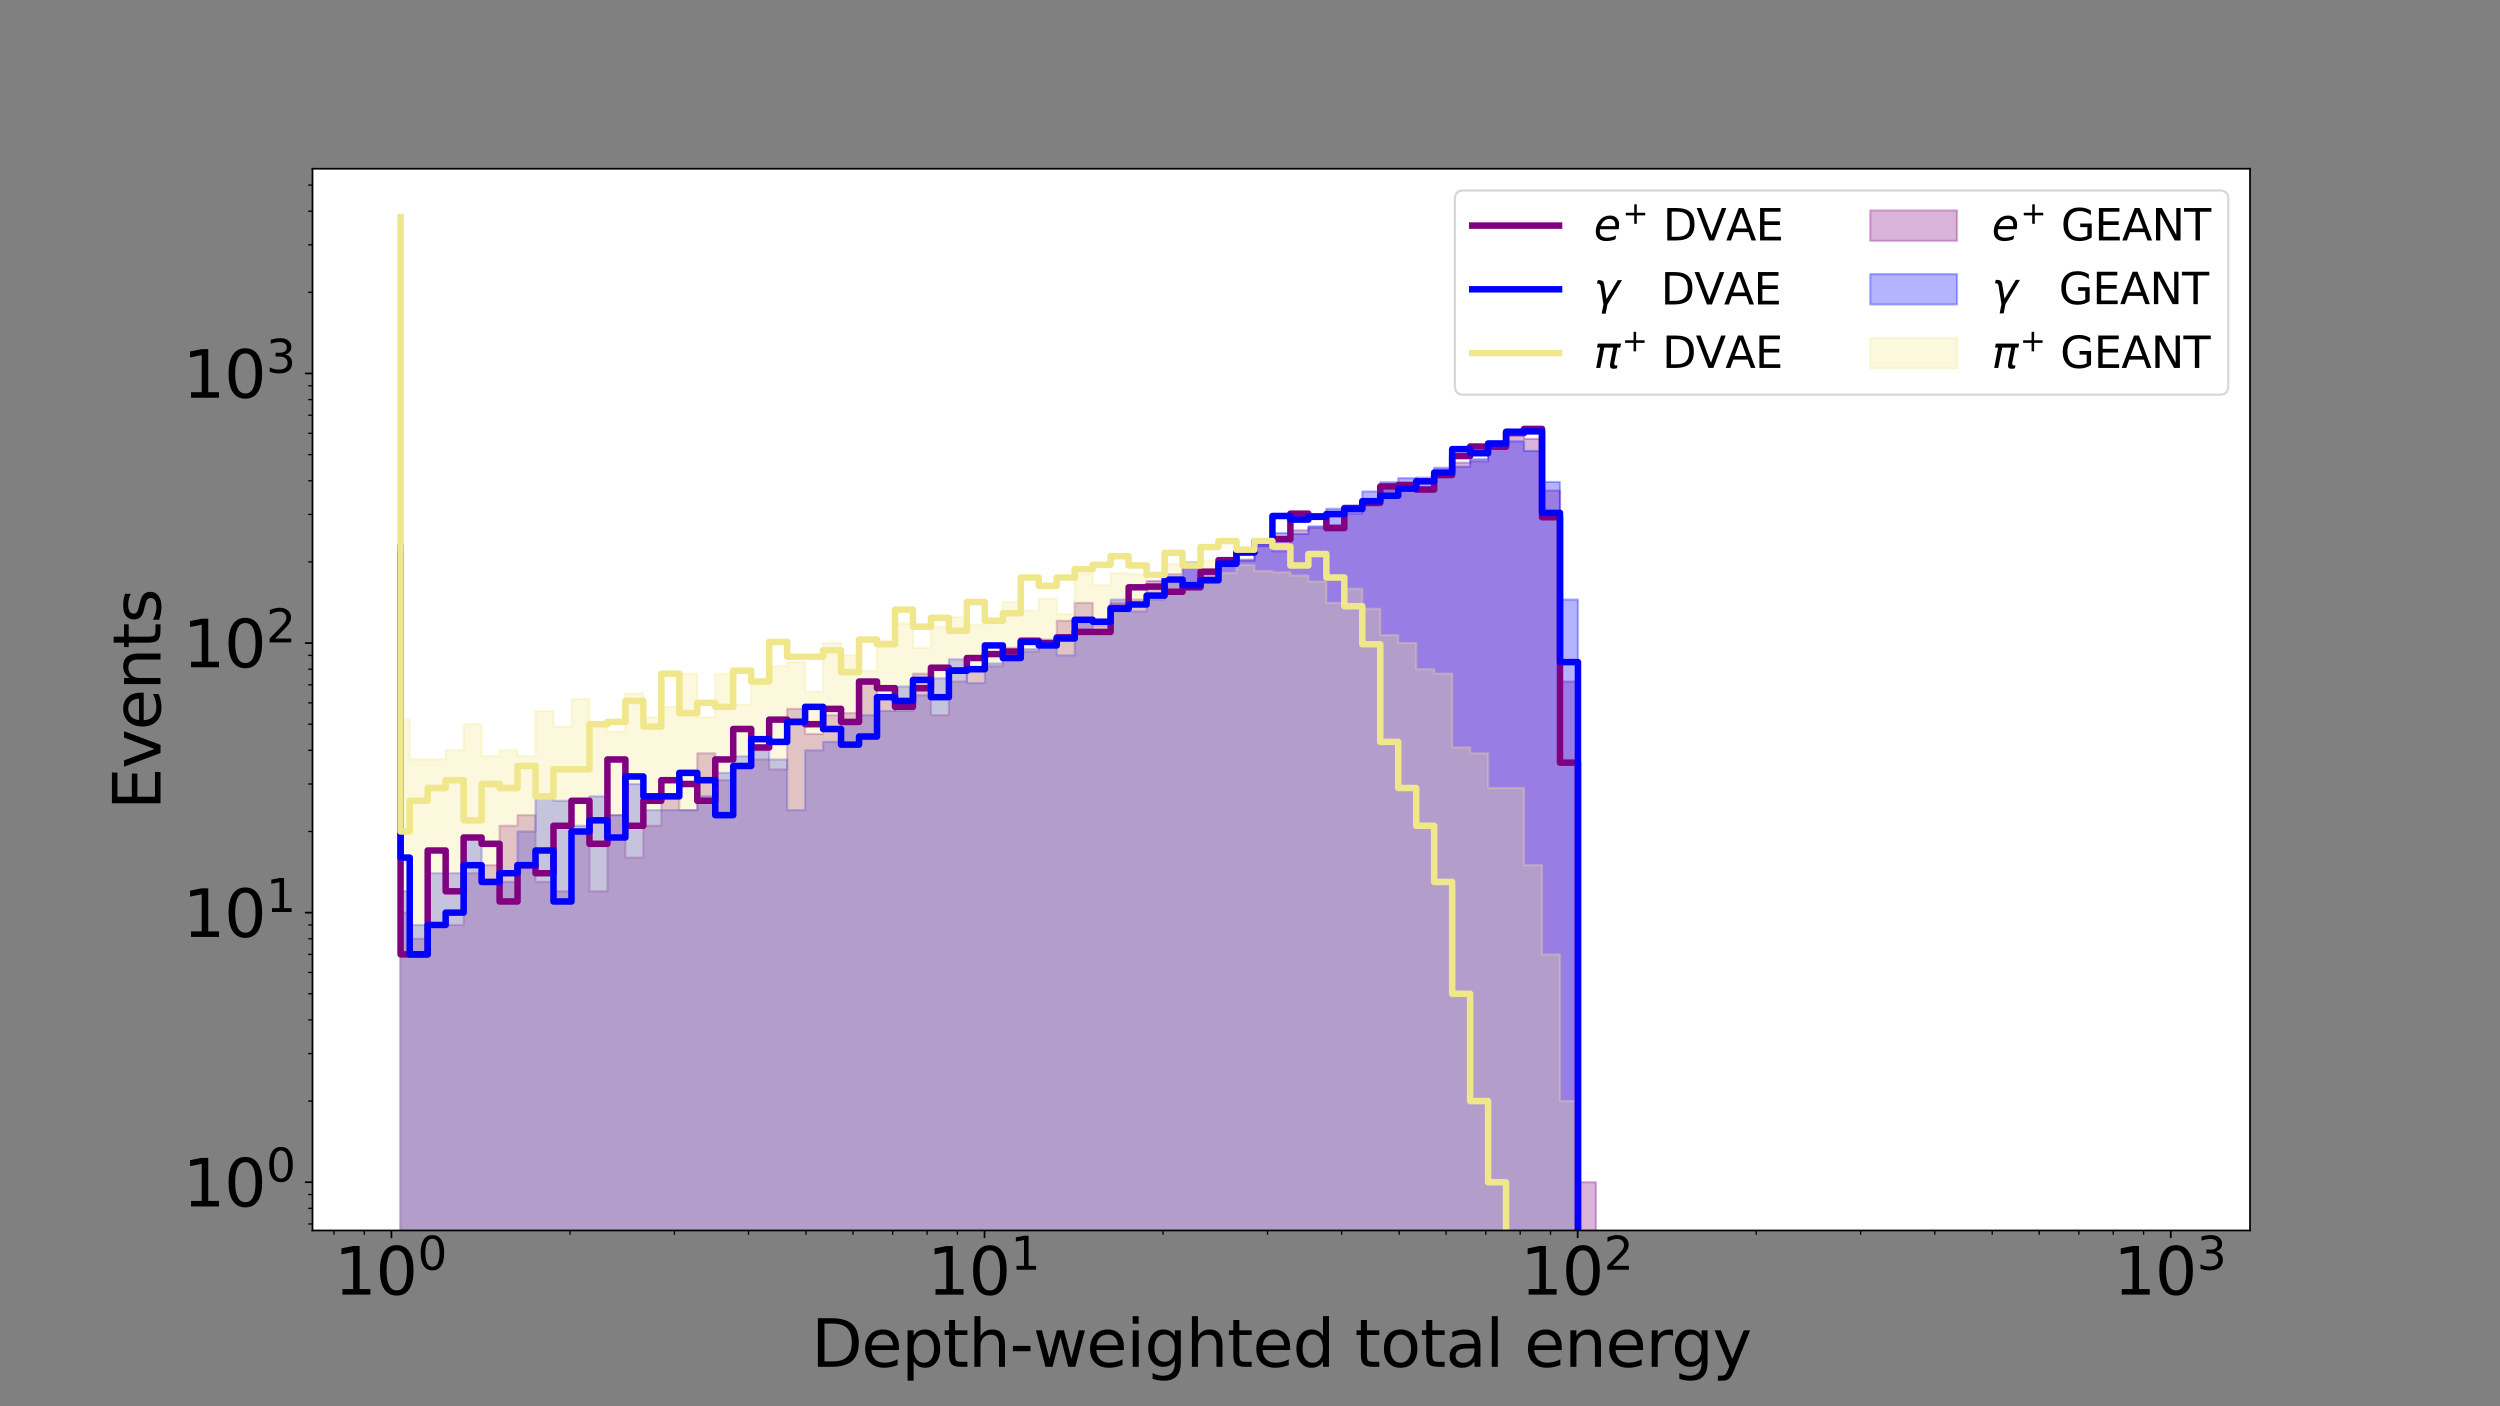 <?xml version="1.0" encoding="utf-8" standalone="no"?>
<!DOCTYPE svg PUBLIC "-//W3C//DTD SVG 1.1//EN"
  "http://www.w3.org/Graphics/SVG/1.1/DTD/svg11.dtd">
<svg height="648pt" version="1.1" viewBox="0 0 1152 648" width="1152pt" xmlns="http://www.w3.org/2000/svg" xmlns:xlink="http://www.w3.org/1999/xlink">
 <rect x="0" y="0" width="1152" height="648" fill="#808080" stroke="none"/>
 <defs>
  <style type="text/css">*{stroke-linecap:butt;stroke-linejoin:round;}</style>
 </defs>
 <g id="figure_1">
  <g id="patch_1">
   <path d="M 0 648 
L 1152 648 
L 1152 0 
L 0 0 
z
" style="fill:none;"/>
  </g>
  <g id="axes_1">
   <g id="patch_2">
    <path d="M 144 567 
L 1036.8 567 
L 1036.8 77.76 
L 144 77.76 
z
" style="fill:#ffffff;"/>
   </g>
   <g id="PolyCollection_1">
    <path clip-path="url(#pf9bd087ef4)" d="M 184.582 124764.148 
L 184.582 285.595 
L 184.582 285.595 
L 184.582 420.542 
L 188.795 420.542 
L 188.795 432.581 
L 197.077 432.581 
L 197.077 426.226 
L 205.359 426.226 
L 205.359 426.226 
L 213.641 426.226 
L 213.641 402.39 
L 221.923 402.39 
L 221.923 398.668 
L 230.205 398.668 
L 230.205 380.517 
L 238.487 380.517 
L 238.487 375.609 
L 246.769 375.609 
L 246.769 406.388 
L 255.051 406.388 
L 255.051 410.707 
L 263.333 410.707 
L 263.333 383.149 
L 271.615 383.149 
L 271.615 410.707 
L 279.897 410.707 
L 279.897 375.609 
L 288.179 375.609 
L 288.179 395.187 
L 296.461 395.187 
L 296.461 380.517 
L 304.743 380.517 
L 304.743 366.959 
L 313.025 366.959 
L 313.025 373.313 
L 321.307 373.313 
L 321.307 347.121 
L 329.589 347.121 
L 329.589 359.506 
L 337.871 359.506 
L 337.871 352.959 
L 346.153 352.959 
L 346.153 349.961 
L 354.435 349.961 
L 354.435 354.522 
L 362.717 354.522 
L 362.717 326.648 
L 370.999 326.648 
L 370.999 338.215 
L 379.281 338.215 
L 379.281 329.565 
L 387.563 329.565 
L 387.563 328.575 
L 395.845 328.575 
L 395.845 314.8 
L 404.127 314.8 
L 404.127 320.399 
L 412.409 320.399 
L 412.409 327.603 
L 420.691 327.603 
L 420.691 310.423 
L 428.973 310.423 
L 428.973 329.565 
L 437.255 329.565 
L 437.255 314.045 
L 445.537 314.045 
L 445.537 309.04 
L 453.819 309.04 
L 453.819 307.029 
L 462.101 307.029 
L 462.101 298.525 
L 470.383 298.525 
L 470.383 300.238 
L 478.665 300.238 
L 478.665 294.728 
L 486.947 294.728 
L 486.947 286.039 
L 495.229 286.039 
L 495.229 277.787 
L 503.511 277.787 
L 503.511 288.316 
L 511.793 288.316 
L 511.793 277.787 
L 520.075 277.787 
L 520.075 276.278 
L 528.357 276.278 
L 528.357 267.697 
L 536.639 267.697 
L 536.639 264.613 
L 544.921 264.613 
L 544.921 260.019 
L 553.203 260.019 
L 553.203 265.52 
L 561.485 265.52 
L 561.485 260.851 
L 569.767 260.851 
L 569.767 257.861 
L 578.049 257.861 
L 578.049 251.625 
L 586.331 251.625 
L 586.331 254.033 
L 594.613 254.033 
L 594.613 244.362 
L 602.895 244.362 
L 602.895 243.14 
L 611.177 243.14 
L 611.177 241.946 
L 619.459 241.946 
L 619.459 234.252 
L 627.741 234.252 
L 627.741 231.425 
L 636.023 231.425 
L 636.023 226.034 
L 644.305 226.034 
L 644.305 225.161 
L 652.587 225.161 
L 652.587 220.072 
L 660.869 220.072 
L 660.869 217.259 
L 669.151 217.259 
L 669.151 213.181 
L 677.433 213.181 
L 677.433 212.606 
L 685.715 212.606 
L 685.715 205.646 
L 693.997 205.646 
L 693.997 199.125 
L 702.279 199.125 
L 702.279 202.24 
L 710.561 202.24 
L 710.561 226.034 
L 718.843 226.034 
L 718.843 314.045 
L 727.125 314.045 
L 727.125 544.762 
L 735.407 544.762 
L 735.407 124764.148 
L 743.689 124764.148 
L 743.689 124764.148 
L 751.971 124764.148 
L 751.971 124764.148 
L 760.253 124764.148 
L 760.253 124764.148 
L 768.535 124764.148 
L 768.535 124764.148 
L 776.817 124764.148 
L 776.817 124764.148 
L 785.099 124764.148 
L 785.099 124764.148 
L 793.381 124764.148 
L 793.381 124764.148 
L 801.663 124764.148 
L 801.663 124764.148 
L 809.945 124764.148 
L 809.945 124764.148 
L 818.227 124764.148 
L 818.227 124764.148 
L 826.509 124764.148 
L 826.509 124764.148 
L 834.791 124764.148 
L 834.791 124764.148 
L 843.073 124764.148 
L 843.073 124764.148 
L 851.355 124764.148 
L 851.355 124764.148 
L 859.637 124764.148 
L 859.637 124764.148 
L 867.919 124764.148 
L 867.919 124764.148 
L 876.201 124764.148 
L 876.201 124764.148 
L 884.483 124764.148 
L 884.483 124764.148 
L 892.765 124764.148 
L 892.765 124764.148 
L 901.047 124764.148 
L 901.047 124764.148 
L 909.329 124764.148 
L 909.329 124764.148 
L 917.611 124764.148 
L 917.611 124764.148 
L 925.893 124764.148 
L 925.893 124764.148 
L 934.175 124764.148 
L 934.175 124764.148 
L 942.457 124764.148 
L 942.457 124764.148 
L 950.739 124764.148 
L 950.739 124764.148 
L 959.021 124764.148 
L 959.021 124764.148 
L 967.303 124764.148 
L 967.303 124764.148 
L 975.585 124764.148 
L 975.585 124764.148 
L 983.867 124764.148 
L 983.867 124764.148 
L 992.149 124764.148 
L 992.149 124764.148 
L 996.218 124764.148 
L 996.218 124764.148 
L 996.218 124764.148 
L 996.218 124764.148 
L 996.218 124764.148 
L 996.218 124764.148 
L 996.218 124764.148 
L 992.149 124764.148 
L 992.149 124764.148 
L 983.867 124764.148 
L 983.867 124764.148 
L 975.585 124764.148 
L 975.585 124764.148 
L 967.303 124764.148 
L 967.303 124764.148 
L 959.021 124764.148 
L 959.021 124764.148 
L 950.739 124764.148 
L 950.739 124764.148 
L 942.457 124764.148 
L 942.457 124764.148 
L 934.175 124764.148 
L 934.175 124764.148 
L 925.893 124764.148 
L 925.893 124764.148 
L 917.611 124764.148 
L 917.611 124764.148 
L 909.329 124764.148 
L 909.329 124764.148 
L 901.047 124764.148 
L 901.047 124764.148 
L 892.765 124764.148 
L 892.765 124764.148 
L 884.483 124764.148 
L 884.483 124764.148 
L 876.201 124764.148 
L 876.201 124764.148 
L 867.919 124764.148 
L 867.919 124764.148 
L 859.637 124764.148 
L 859.637 124764.148 
L 851.355 124764.148 
L 851.355 124764.148 
L 843.073 124764.148 
L 843.073 124764.148 
L 834.791 124764.148 
L 834.791 124764.148 
L 826.509 124764.148 
L 826.509 124764.148 
L 818.227 124764.148 
L 818.227 124764.148 
L 809.945 124764.148 
L 809.945 124764.148 
L 801.663 124764.148 
L 801.663 124764.148 
L 793.381 124764.148 
L 793.381 124764.148 
L 785.099 124764.148 
L 785.099 124764.148 
L 776.817 124764.148 
L 776.817 124764.148 
L 768.535 124764.148 
L 768.535 124764.148 
L 760.253 124764.148 
L 760.253 124764.148 
L 751.971 124764.148 
L 751.971 124764.148 
L 743.689 124764.148 
L 743.689 124764.148 
L 735.407 124764.148 
L 735.407 124764.148 
L 727.125 124764.148 
L 727.125 124764.148 
L 718.843 124764.148 
L 718.843 124764.148 
L 710.561 124764.148 
L 710.561 124764.148 
L 702.279 124764.148 
L 702.279 124764.148 
L 693.997 124764.148 
L 693.997 124764.148 
L 685.715 124764.148 
L 685.715 124764.148 
L 677.433 124764.148 
L 677.433 124764.148 
L 669.151 124764.148 
L 669.151 124764.148 
L 660.869 124764.148 
L 660.869 124764.148 
L 652.587 124764.148 
L 652.587 124764.148 
L 644.305 124764.148 
L 644.305 124764.148 
L 636.023 124764.148 
L 636.023 124764.148 
L 627.741 124764.148 
L 627.741 124764.148 
L 619.459 124764.148 
L 619.459 124764.148 
L 611.177 124764.148 
L 611.177 124764.148 
L 602.895 124764.148 
L 602.895 124764.148 
L 594.613 124764.148 
L 594.613 124764.148 
L 586.331 124764.148 
L 586.331 124764.148 
L 578.049 124764.148 
L 578.049 124764.148 
L 569.767 124764.148 
L 569.767 124764.148 
L 561.485 124764.148 
L 561.485 124764.148 
L 553.203 124764.148 
L 553.203 124764.148 
L 544.921 124764.148 
L 544.921 124764.148 
L 536.639 124764.148 
L 536.639 124764.148 
L 528.357 124764.148 
L 528.357 124764.148 
L 520.075 124764.148 
L 520.075 124764.148 
L 511.793 124764.148 
L 511.793 124764.148 
L 503.511 124764.148 
L 503.511 124764.148 
L 495.229 124764.148 
L 495.229 124764.148 
L 486.947 124764.148 
L 486.947 124764.148 
L 478.665 124764.148 
L 478.665 124764.148 
L 470.383 124764.148 
L 470.383 124764.148 
L 462.101 124764.148 
L 462.101 124764.148 
L 453.819 124764.148 
L 453.819 124764.148 
L 445.537 124764.148 
L 445.537 124764.148 
L 437.255 124764.148 
L 437.255 124764.148 
L 428.973 124764.148 
L 428.973 124764.148 
L 420.691 124764.148 
L 420.691 124764.148 
L 412.409 124764.148 
L 412.409 124764.148 
L 404.127 124764.148 
L 404.127 124764.148 
L 395.845 124764.148 
L 395.845 124764.148 
L 387.563 124764.148 
L 387.563 124764.148 
L 379.281 124764.148 
L 379.281 124764.148 
L 370.999 124764.148 
L 370.999 124764.148 
L 362.717 124764.148 
L 362.717 124764.148 
L 354.435 124764.148 
L 354.435 124764.148 
L 346.153 124764.148 
L 346.153 124764.148 
L 337.871 124764.148 
L 337.871 124764.148 
L 329.589 124764.148 
L 329.589 124764.148 
L 321.307 124764.148 
L 321.307 124764.148 
L 313.025 124764.148 
L 313.025 124764.148 
L 304.743 124764.148 
L 304.743 124764.148 
L 296.461 124764.148 
L 296.461 124764.148 
L 288.179 124764.148 
L 288.179 124764.148 
L 279.897 124764.148 
L 279.897 124764.148 
L 271.615 124764.148 
L 271.615 124764.148 
L 263.333 124764.148 
L 263.333 124764.148 
L 255.051 124764.148 
L 255.051 124764.148 
L 246.769 124764.148 
L 246.769 124764.148 
L 238.487 124764.148 
L 238.487 124764.148 
L 230.205 124764.148 
L 230.205 124764.148 
L 221.923 124764.148 
L 221.923 124764.148 
L 213.641 124764.148 
L 213.641 124764.148 
L 205.359 124764.148 
L 205.359 124764.148 
L 197.077 124764.148 
L 197.077 124764.148 
L 188.795 124764.148 
L 188.795 124764.148 
L 184.582 124764.148 
L 184.582 124764.148 
L 184.582 124764.148 
z
" style="fill:#800080;fill-opacity:0.3;stroke:#800080;stroke-opacity:0.3;"/>
   </g>
   <g id="PolyCollection_2">
    <path clip-path="url(#pf9bd087ef4)" d="M 184.582 124764.148 
L 184.582 312.567 
L 184.582 312.567 
L 184.582 410.707 
L 188.795 410.707 
L 188.795 426.226 
L 197.077 426.226 
L 197.077 402.39 
L 205.359 402.39 
L 205.359 402.39 
L 213.641 402.39 
L 213.641 385.916 
L 221.923 385.916 
L 221.923 406.388 
L 230.205 406.388 
L 230.205 406.388 
L 238.487 406.388 
L 238.487 383.149 
L 246.769 383.149 
L 246.769 366.959 
L 255.051 366.959 
L 255.051 368.995 
L 263.333 368.995 
L 263.333 380.517 
L 271.615 380.517 
L 271.615 366.959 
L 279.897 366.959 
L 279.897 375.609 
L 288.179 375.609 
L 288.179 361.275 
L 296.461 361.275 
L 296.461 373.313 
L 304.743 373.313 
L 304.743 373.313 
L 313.025 373.313 
L 313.025 373.313 
L 321.307 373.313 
L 321.307 366.959 
L 329.589 366.959 
L 329.589 356.133 
L 337.871 356.133 
L 337.871 348.522 
L 346.153 348.522 
L 346.153 345.755 
L 354.435 345.755 
L 354.435 349.961 
L 362.717 349.961 
L 362.717 373.313 
L 370.999 373.313 
L 370.999 345.755 
L 379.281 345.755 
L 379.281 341.853 
L 387.563 341.853 
L 387.563 333.717 
L 395.845 333.717 
L 395.845 329.565 
L 404.127 329.565 
L 404.127 327.603 
L 412.409 327.603 
L 412.409 316.341 
L 420.691 316.341 
L 420.691 320.399 
L 428.973 320.399 
L 428.973 312.567 
L 437.255 312.567 
L 437.255 303.836 
L 445.537 303.836 
L 445.537 314.8 
L 453.819 314.8 
L 453.819 305.729 
L 462.101 305.729 
L 462.101 302.61 
L 470.383 302.61 
L 470.383 299.09 
L 478.665 299.09 
L 478.665 296.865 
L 486.947 296.865 
L 486.947 302.007 
L 495.229 302.007 
L 495.229 286.487 
L 503.511 286.487 
L 503.511 291.674 
L 511.793 291.674 
L 511.793 276.278 
L 520.075 276.278 
L 520.075 281.756 
L 528.357 281.756 
L 528.357 276.278 
L 536.639 276.278 
L 536.639 266.442 
L 544.921 266.442 
L 544.921 259.2 
L 553.203 259.2 
L 553.203 263.428 
L 561.485 263.428 
L 561.485 258.929 
L 569.767 258.929 
L 569.767 258.392 
L 578.049 258.392 
L 578.049 251.389 
L 586.331 251.389 
L 586.331 245.612 
L 594.613 245.612 
L 594.613 246.035 
L 602.895 246.035 
L 602.895 242.54 
L 611.177 242.54 
L 611.177 234.423 
L 619.459 234.423 
L 619.459 236.697 
L 627.741 236.697 
L 627.741 226.475 
L 636.023 226.475 
L 636.023 222.214 
L 644.305 222.214 
L 644.305 220.335 
L 652.587 220.335 
L 652.587 224.303 
L 660.869 224.303 
L 660.869 215.542 
L 669.151 215.542 
L 669.151 215.062 
L 677.433 215.062 
L 677.433 211.587 
L 685.715 211.587 
L 685.715 205.346 
L 693.997 205.346 
L 693.997 203.384 
L 702.279 203.384 
L 702.279 207.798 
L 710.561 207.798 
L 710.561 222.078 
L 718.843 222.078 
L 718.843 276.278 
L 727.125 276.278 
L 727.125 124764.148 
L 735.407 124764.148 
L 735.407 124764.148 
L 743.689 124764.148 
L 743.689 124764.148 
L 751.971 124764.148 
L 751.971 124764.148 
L 760.253 124764.148 
L 760.253 124764.148 
L 768.535 124764.148 
L 768.535 124764.148 
L 776.817 124764.148 
L 776.817 124764.148 
L 785.099 124764.148 
L 785.099 124764.148 
L 793.381 124764.148 
L 793.381 124764.148 
L 801.663 124764.148 
L 801.663 124764.148 
L 809.945 124764.148 
L 809.945 124764.148 
L 818.227 124764.148 
L 818.227 124764.148 
L 826.509 124764.148 
L 826.509 124764.148 
L 834.791 124764.148 
L 834.791 124764.148 
L 843.073 124764.148 
L 843.073 124764.148 
L 851.355 124764.148 
L 851.355 124764.148 
L 859.637 124764.148 
L 859.637 124764.148 
L 867.919 124764.148 
L 867.919 124764.148 
L 876.201 124764.148 
L 876.201 124764.148 
L 884.483 124764.148 
L 884.483 124764.148 
L 892.765 124764.148 
L 892.765 124764.148 
L 901.047 124764.148 
L 901.047 124764.148 
L 909.329 124764.148 
L 909.329 124764.148 
L 917.611 124764.148 
L 917.611 124764.148 
L 925.893 124764.148 
L 925.893 124764.148 
L 934.175 124764.148 
L 934.175 124764.148 
L 942.457 124764.148 
L 942.457 124764.148 
L 950.739 124764.148 
L 950.739 124764.148 
L 959.021 124764.148 
L 959.021 124764.148 
L 967.303 124764.148 
L 967.303 124764.148 
L 975.585 124764.148 
L 975.585 124764.148 
L 983.867 124764.148 
L 983.867 124764.148 
L 992.149 124764.148 
L 992.149 124764.148 
L 996.218 124764.148 
L 996.218 124764.148 
L 996.218 124764.148 
L 996.218 124764.148 
L 996.218 124764.148 
L 996.218 124764.148 
L 996.218 124764.148 
L 992.149 124764.148 
L 992.149 124764.148 
L 983.867 124764.148 
L 983.867 124764.148 
L 975.585 124764.148 
L 975.585 124764.148 
L 967.303 124764.148 
L 967.303 124764.148 
L 959.021 124764.148 
L 959.021 124764.148 
L 950.739 124764.148 
L 950.739 124764.148 
L 942.457 124764.148 
L 942.457 124764.148 
L 934.175 124764.148 
L 934.175 124764.148 
L 925.893 124764.148 
L 925.893 124764.148 
L 917.611 124764.148 
L 917.611 124764.148 
L 909.329 124764.148 
L 909.329 124764.148 
L 901.047 124764.148 
L 901.047 124764.148 
L 892.765 124764.148 
L 892.765 124764.148 
L 884.483 124764.148 
L 884.483 124764.148 
L 876.201 124764.148 
L 876.201 124764.148 
L 867.919 124764.148 
L 867.919 124764.148 
L 859.637 124764.148 
L 859.637 124764.148 
L 851.355 124764.148 
L 851.355 124764.148 
L 843.073 124764.148 
L 843.073 124764.148 
L 834.791 124764.148 
L 834.791 124764.148 
L 826.509 124764.148 
L 826.509 124764.148 
L 818.227 124764.148 
L 818.227 124764.148 
L 809.945 124764.148 
L 809.945 124764.148 
L 801.663 124764.148 
L 801.663 124764.148 
L 793.381 124764.148 
L 793.381 124764.148 
L 785.099 124764.148 
L 785.099 124764.148 
L 776.817 124764.148 
L 776.817 124764.148 
L 768.535 124764.148 
L 768.535 124764.148 
L 760.253 124764.148 
L 760.253 124764.148 
L 751.971 124764.148 
L 751.971 124764.148 
L 743.689 124764.148 
L 743.689 124764.148 
L 735.407 124764.148 
L 735.407 124764.148 
L 727.125 124764.148 
L 727.125 124764.148 
L 718.843 124764.148 
L 718.843 124764.148 
L 710.561 124764.148 
L 710.561 124764.148 
L 702.279 124764.148 
L 702.279 124764.148 
L 693.997 124764.148 
L 693.997 124764.148 
L 685.715 124764.148 
L 685.715 124764.148 
L 677.433 124764.148 
L 677.433 124764.148 
L 669.151 124764.148 
L 669.151 124764.148 
L 660.869 124764.148 
L 660.869 124764.148 
L 652.587 124764.148 
L 652.587 124764.148 
L 644.305 124764.148 
L 644.305 124764.148 
L 636.023 124764.148 
L 636.023 124764.148 
L 627.741 124764.148 
L 627.741 124764.148 
L 619.459 124764.148 
L 619.459 124764.148 
L 611.177 124764.148 
L 611.177 124764.148 
L 602.895 124764.148 
L 602.895 124764.148 
L 594.613 124764.148 
L 594.613 124764.148 
L 586.331 124764.148 
L 586.331 124764.148 
L 578.049 124764.148 
L 578.049 124764.148 
L 569.767 124764.148 
L 569.767 124764.148 
L 561.485 124764.148 
L 561.485 124764.148 
L 553.203 124764.148 
L 553.203 124764.148 
L 544.921 124764.148 
L 544.921 124764.148 
L 536.639 124764.148 
L 536.639 124764.148 
L 528.357 124764.148 
L 528.357 124764.148 
L 520.075 124764.148 
L 520.075 124764.148 
L 511.793 124764.148 
L 511.793 124764.148 
L 503.511 124764.148 
L 503.511 124764.148 
L 495.229 124764.148 
L 495.229 124764.148 
L 486.947 124764.148 
L 486.947 124764.148 
L 478.665 124764.148 
L 478.665 124764.148 
L 470.383 124764.148 
L 470.383 124764.148 
L 462.101 124764.148 
L 462.101 124764.148 
L 453.819 124764.148 
L 453.819 124764.148 
L 445.537 124764.148 
L 445.537 124764.148 
L 437.255 124764.148 
L 437.255 124764.148 
L 428.973 124764.148 
L 428.973 124764.148 
L 420.691 124764.148 
L 420.691 124764.148 
L 412.409 124764.148 
L 412.409 124764.148 
L 404.127 124764.148 
L 404.127 124764.148 
L 395.845 124764.148 
L 395.845 124764.148 
L 387.563 124764.148 
L 387.563 124764.148 
L 379.281 124764.148 
L 379.281 124764.148 
L 370.999 124764.148 
L 370.999 124764.148 
L 362.717 124764.148 
L 362.717 124764.148 
L 354.435 124764.148 
L 354.435 124764.148 
L 346.153 124764.148 
L 346.153 124764.148 
L 337.871 124764.148 
L 337.871 124764.148 
L 329.589 124764.148 
L 329.589 124764.148 
L 321.307 124764.148 
L 321.307 124764.148 
L 313.025 124764.148 
L 313.025 124764.148 
L 304.743 124764.148 
L 304.743 124764.148 
L 296.461 124764.148 
L 296.461 124764.148 
L 288.179 124764.148 
L 288.179 124764.148 
L 279.897 124764.148 
L 279.897 124764.148 
L 271.615 124764.148 
L 271.615 124764.148 
L 263.333 124764.148 
L 263.333 124764.148 
L 255.051 124764.148 
L 255.051 124764.148 
L 246.769 124764.148 
L 246.769 124764.148 
L 238.487 124764.148 
L 238.487 124764.148 
L 230.205 124764.148 
L 230.205 124764.148 
L 221.923 124764.148 
L 221.923 124764.148 
L 213.641 124764.148 
L 213.641 124764.148 
L 205.359 124764.148 
L 205.359 124764.148 
L 197.077 124764.148 
L 197.077 124764.148 
L 188.795 124764.148 
L 188.795 124764.148 
L 184.582 124764.148 
L 184.582 124764.148 
L 184.582 124764.148 
z
" style="fill:#0000ff;fill-opacity:0.3;stroke:#0000ff;stroke-opacity:0.3;"/>
   </g>
   <g id="PolyCollection_3">
    <path clip-path="url(#pf9bd087ef4)" d="M 184.582 124764.148 
L 184.582 103.633 
L 184.582 103.633 
L 184.582 331.601 
L 188.795 331.601 
L 188.795 349.961 
L 197.077 349.961 
L 197.077 349.961 
L 205.359 349.961 
L 205.359 345.755 
L 213.641 345.755 
L 213.641 333.717 
L 221.923 333.717 
L 221.923 348.522 
L 230.205 348.522 
L 230.205 345.755 
L 238.487 345.755 
L 238.487 348.522 
L 246.769 348.522 
L 246.769 327.603 
L 255.051 327.603 
L 255.051 334.807 
L 263.333 334.807 
L 263.333 322.112 
L 271.615 322.112 
L 271.615 334.807 
L 279.897 334.807 
L 279.897 337.055 
L 288.179 337.055 
L 288.179 319.563 
L 296.461 319.563 
L 296.461 330.573 
L 304.743 330.573 
L 304.743 325.71 
L 313.025 325.71 
L 313.025 310.423 
L 321.307 310.423 
L 321.307 330.573 
L 329.589 330.573 
L 329.589 310.423 
L 337.871 310.423 
L 337.871 324.788 
L 346.153 324.788 
L 346.153 313.301 
L 354.435 313.301 
L 354.435 307.029 
L 362.717 307.029 
L 362.717 305.091 
L 370.999 305.091 
L 370.999 318.739 
L 379.281 318.739 
L 379.281 296.323 
L 387.563 296.323 
L 387.563 302.007 
L 395.845 302.007 
L 395.845 309.04 
L 404.127 309.04 
L 404.127 295.255 
L 412.409 295.255 
L 412.409 287.394 
L 420.691 287.394 
L 420.691 298.525 
L 428.973 298.525 
L 428.973 288.783 
L 437.255 288.783 
L 437.255 284.285 
L 445.537 284.285 
L 445.537 287.853 
L 453.819 287.853 
L 453.819 285.595 
L 462.101 285.595 
L 462.101 277.406 
L 470.383 277.406 
L 470.383 281.345 
L 478.665 281.345 
L 478.665 275.907 
L 486.947 275.907 
L 486.947 283.005 
L 495.229 283.005 
L 495.229 264.314 
L 503.511 264.314 
L 503.511 269.635 
L 511.793 269.635 
L 511.793 264.017 
L 520.075 264.017 
L 520.075 264.613 
L 528.357 264.613 
L 528.357 269.307 
L 536.639 269.307 
L 536.639 260.019 
L 544.921 260.019 
L 544.921 269.307 
L 553.203 269.307 
L 553.203 258.392 
L 561.485 258.392 
L 561.485 264.017 
L 569.767 264.017 
L 569.767 260.295 
L 578.049 260.295 
L 578.049 263.135 
L 586.331 263.135 
L 586.331 263.722 
L 594.613 263.722 
L 594.613 265.216 
L 602.895 265.216 
L 602.895 268.015 
L 611.177 268.015 
L 611.177 277.787 
L 619.459 277.787 
L 619.459 271.306 
L 627.741 271.306 
L 627.741 280.534 
L 636.023 280.534 
L 636.023 292.673 
L 644.305 292.673 
L 644.305 296.323 
L 652.587 296.323 
L 652.587 308.361 
L 660.869 308.361 
L 660.869 310.423 
L 669.151 310.423 
L 669.151 344.423 
L 677.433 344.423 
L 677.433 347.121 
L 685.715 347.121 
L 685.715 363.104 
L 693.997 363.104 
L 693.997 363.104 
L 702.279 363.104 
L 702.279 398.668 
L 710.561 398.668 
L 710.561 439.784 
L 718.843 439.784 
L 718.843 507.368 
L 727.125 507.368 
L 727.125 124764.148 
L 735.407 124764.148 
L 735.407 124764.148 
L 743.689 124764.148 
L 743.689 124764.148 
L 751.971 124764.148 
L 751.971 124764.148 
L 760.253 124764.148 
L 760.253 124764.148 
L 768.535 124764.148 
L 768.535 124764.148 
L 776.817 124764.148 
L 776.817 124764.148 
L 785.099 124764.148 
L 785.099 124764.148 
L 793.381 124764.148 
L 793.381 124764.148 
L 801.663 124764.148 
L 801.663 124764.148 
L 809.945 124764.148 
L 809.945 124764.148 
L 818.227 124764.148 
L 818.227 124764.148 
L 826.509 124764.148 
L 826.509 124764.148 
L 834.791 124764.148 
L 834.791 124764.148 
L 843.073 124764.148 
L 843.073 124764.148 
L 851.355 124764.148 
L 851.355 124764.148 
L 859.637 124764.148 
L 859.637 124764.148 
L 867.919 124764.148 
L 867.919 124764.148 
L 876.201 124764.148 
L 876.201 124764.148 
L 884.483 124764.148 
L 884.483 124764.148 
L 892.765 124764.148 
L 892.765 124764.148 
L 901.047 124764.148 
L 901.047 124764.148 
L 909.329 124764.148 
L 909.329 124764.148 
L 917.611 124764.148 
L 917.611 124764.148 
L 925.893 124764.148 
L 925.893 124764.148 
L 934.175 124764.148 
L 934.175 124764.148 
L 942.457 124764.148 
L 942.457 124764.148 
L 950.739 124764.148 
L 950.739 124764.148 
L 959.021 124764.148 
L 959.021 124764.148 
L 967.303 124764.148 
L 967.303 124764.148 
L 975.585 124764.148 
L 975.585 124764.148 
L 983.867 124764.148 
L 983.867 124764.148 
L 992.149 124764.148 
L 992.149 124764.148 
L 996.218 124764.148 
L 996.218 124764.148 
L 996.218 124764.148 
L 996.218 124764.148 
L 996.218 124764.148 
L 996.218 124764.148 
L 996.218 124764.148 
L 992.149 124764.148 
L 992.149 124764.148 
L 983.867 124764.148 
L 983.867 124764.148 
L 975.585 124764.148 
L 975.585 124764.148 
L 967.303 124764.148 
L 967.303 124764.148 
L 959.021 124764.148 
L 959.021 124764.148 
L 950.739 124764.148 
L 950.739 124764.148 
L 942.457 124764.148 
L 942.457 124764.148 
L 934.175 124764.148 
L 934.175 124764.148 
L 925.893 124764.148 
L 925.893 124764.148 
L 917.611 124764.148 
L 917.611 124764.148 
L 909.329 124764.148 
L 909.329 124764.148 
L 901.047 124764.148 
L 901.047 124764.148 
L 892.765 124764.148 
L 892.765 124764.148 
L 884.483 124764.148 
L 884.483 124764.148 
L 876.201 124764.148 
L 876.201 124764.148 
L 867.919 124764.148 
L 867.919 124764.148 
L 859.637 124764.148 
L 859.637 124764.148 
L 851.355 124764.148 
L 851.355 124764.148 
L 843.073 124764.148 
L 843.073 124764.148 
L 834.791 124764.148 
L 834.791 124764.148 
L 826.509 124764.148 
L 826.509 124764.148 
L 818.227 124764.148 
L 818.227 124764.148 
L 809.945 124764.148 
L 809.945 124764.148 
L 801.663 124764.148 
L 801.663 124764.148 
L 793.381 124764.148 
L 793.381 124764.148 
L 785.099 124764.148 
L 785.099 124764.148 
L 776.817 124764.148 
L 776.817 124764.148 
L 768.535 124764.148 
L 768.535 124764.148 
L 760.253 124764.148 
L 760.253 124764.148 
L 751.971 124764.148 
L 751.971 124764.148 
L 743.689 124764.148 
L 743.689 124764.148 
L 735.407 124764.148 
L 735.407 124764.148 
L 727.125 124764.148 
L 727.125 124764.148 
L 718.843 124764.148 
L 718.843 124764.148 
L 710.561 124764.148 
L 710.561 124764.148 
L 702.279 124764.148 
L 702.279 124764.148 
L 693.997 124764.148 
L 693.997 124764.148 
L 685.715 124764.148 
L 685.715 124764.148 
L 677.433 124764.148 
L 677.433 124764.148 
L 669.151 124764.148 
L 669.151 124764.148 
L 660.869 124764.148 
L 660.869 124764.148 
L 652.587 124764.148 
L 652.587 124764.148 
L 644.305 124764.148 
L 644.305 124764.148 
L 636.023 124764.148 
L 636.023 124764.148 
L 627.741 124764.148 
L 627.741 124764.148 
L 619.459 124764.148 
L 619.459 124764.148 
L 611.177 124764.148 
L 611.177 124764.148 
L 602.895 124764.148 
L 602.895 124764.148 
L 594.613 124764.148 
L 594.613 124764.148 
L 586.331 124764.148 
L 586.331 124764.148 
L 578.049 124764.148 
L 578.049 124764.148 
L 569.767 124764.148 
L 569.767 124764.148 
L 561.485 124764.148 
L 561.485 124764.148 
L 553.203 124764.148 
L 553.203 124764.148 
L 544.921 124764.148 
L 544.921 124764.148 
L 536.639 124764.148 
L 536.639 124764.148 
L 528.357 124764.148 
L 528.357 124764.148 
L 520.075 124764.148 
L 520.075 124764.148 
L 511.793 124764.148 
L 511.793 124764.148 
L 503.511 124764.148 
L 503.511 124764.148 
L 495.229 124764.148 
L 495.229 124764.148 
L 486.947 124764.148 
L 486.947 124764.148 
L 478.665 124764.148 
L 478.665 124764.148 
L 470.383 124764.148 
L 470.383 124764.148 
L 462.101 124764.148 
L 462.101 124764.148 
L 453.819 124764.148 
L 453.819 124764.148 
L 445.537 124764.148 
L 445.537 124764.148 
L 437.255 124764.148 
L 437.255 124764.148 
L 428.973 124764.148 
L 428.973 124764.148 
L 420.691 124764.148 
L 420.691 124764.148 
L 412.409 124764.148 
L 412.409 124764.148 
L 404.127 124764.148 
L 404.127 124764.148 
L 395.845 124764.148 
L 395.845 124764.148 
L 387.563 124764.148 
L 387.563 124764.148 
L 379.281 124764.148 
L 379.281 124764.148 
L 370.999 124764.148 
L 370.999 124764.148 
L 362.717 124764.148 
L 362.717 124764.148 
L 354.435 124764.148 
L 354.435 124764.148 
L 346.153 124764.148 
L 346.153 124764.148 
L 337.871 124764.148 
L 337.871 124764.148 
L 329.589 124764.148 
L 329.589 124764.148 
L 321.307 124764.148 
L 321.307 124764.148 
L 313.025 124764.148 
L 313.025 124764.148 
L 304.743 124764.148 
L 304.743 124764.148 
L 296.461 124764.148 
L 296.461 124764.148 
L 288.179 124764.148 
L 288.179 124764.148 
L 279.897 124764.148 
L 279.897 124764.148 
L 271.615 124764.148 
L 271.615 124764.148 
L 263.333 124764.148 
L 263.333 124764.148 
L 255.051 124764.148 
L 255.051 124764.148 
L 246.769 124764.148 
L 246.769 124764.148 
L 238.487 124764.148 
L 238.487 124764.148 
L 230.205 124764.148 
L 230.205 124764.148 
L 221.923 124764.148 
L 221.923 124764.148 
L 213.641 124764.148 
L 213.641 124764.148 
L 205.359 124764.148 
L 205.359 124764.148 
L 197.077 124764.148 
L 197.077 124764.148 
L 188.795 124764.148 
L 188.795 124764.148 
L 184.582 124764.148 
L 184.582 124764.148 
L 184.582 124764.148 
z
" style="fill:#f0e68c;fill-opacity:0.3;stroke:#f0e68c;stroke-opacity:0.3;"/>
   </g>
   <g id="matplotlib.axis_1">
    <g id="xtick_1">
     <g id="line2d_1">
      <defs>
       <path d="M 0 0 
L 0 3.5 
" id="mb8944cf471" style="stroke:#000000;stroke-width:0.8;"/>
      </defs>
      <g>
       <use style="stroke:#000000;stroke-width:0.8;" x="180.369" xlink:href="#mb8944cf471" y="567"/>
      </g>
     </g>
     <g id="text_1">
      <!-- $\mathdefault{10^{0}}$ -->
      <g transform="translate(153.969 596.795)scale(0.3 -0.3)">
       <defs>
        <path d="M 794 531 
L 1825 531 
L 1825 4091 
L 703 3866 
L 703 4441 
L 1819 4666 
L 2450 4666 
L 2450 531 
L 3481 531 
L 3481 0 
L 794 0 
L 794 531 
z
" id="DejaVuSans-31" transform="scale(0.016)"/>
        <path d="M 2034 4250 
Q 1547 4250 1301 3770 
Q 1056 3291 1056 2328 
Q 1056 1369 1301 889 
Q 1547 409 2034 409 
Q 2525 409 2770 889 
Q 3016 1369 3016 2328 
Q 3016 3291 2770 3770 
Q 2525 4250 2034 4250 
z
M 2034 4750 
Q 2819 4750 3233 4129 
Q 3647 3509 3647 2328 
Q 3647 1150 3233 529 
Q 2819 -91 2034 -91 
Q 1250 -91 836 529 
Q 422 1150 422 2328 
Q 422 3509 836 4129 
Q 1250 4750 2034 4750 
z
" id="DejaVuSans-30" transform="scale(0.016)"/>
       </defs>
       <use transform="translate(0 0.766)" xlink:href="#DejaVuSans-31"/>
       <use transform="translate(63.623 0.766)" xlink:href="#DejaVuSans-30"/>
       <use transform="translate(128.203 39.047)scale(0.7)" xlink:href="#DejaVuSans-30"/>
      </g>
     </g>
    </g>
    <g id="xtick_2">
     <g id="line2d_2">
      <g>
       <use style="stroke:#000000;stroke-width:0.8;" x="453.675" xlink:href="#mb8944cf471" y="567"/>
      </g>
     </g>
     <g id="text_2">
      <!-- $\mathdefault{10^{1}}$ -->
      <g transform="translate(427.275 596.795)scale(0.3 -0.3)">
       <use transform="translate(0 0.684)" xlink:href="#DejaVuSans-31"/>
       <use transform="translate(63.623 0.684)" xlink:href="#DejaVuSans-30"/>
       <use transform="translate(128.203 38.966)scale(0.7)" xlink:href="#DejaVuSans-31"/>
      </g>
     </g>
    </g>
    <g id="xtick_3">
     <g id="line2d_3">
      <g>
       <use style="stroke:#000000;stroke-width:0.8;" x="726.981" xlink:href="#mb8944cf471" y="567"/>
      </g>
     </g>
     <g id="text_3">
      <!-- $\mathdefault{10^{2}}$ -->
      <g transform="translate(700.581 596.795)scale(0.3 -0.3)">
       <defs>
        <path d="M 1228 531 
L 3431 531 
L 3431 0 
L 469 0 
L 469 531 
Q 828 903 1448 1529 
Q 2069 2156 2228 2338 
Q 2531 2678 2651 2914 
Q 2772 3150 2772 3378 
Q 2772 3750 2511 3984 
Q 2250 4219 1831 4219 
Q 1534 4219 1204 4116 
Q 875 4013 500 3803 
L 500 4441 
Q 881 4594 1212 4672 
Q 1544 4750 1819 4750 
Q 2544 4750 2975 4387 
Q 3406 4025 3406 3419 
Q 3406 3131 3298 2873 
Q 3191 2616 2906 2266 
Q 2828 2175 2409 1742 
Q 1991 1309 1228 531 
z
" id="DejaVuSans-32" transform="scale(0.016)"/>
       </defs>
       <use transform="translate(0 0.766)" xlink:href="#DejaVuSans-31"/>
       <use transform="translate(63.623 0.766)" xlink:href="#DejaVuSans-30"/>
       <use transform="translate(128.203 39.047)scale(0.7)" xlink:href="#DejaVuSans-32"/>
      </g>
     </g>
    </g>
    <g id="xtick_4">
     <g id="line2d_4">
      <g>
       <use style="stroke:#000000;stroke-width:0.8;" x="1000.287" xlink:href="#mb8944cf471" y="567"/>
      </g>
     </g>
     <g id="text_4">
      <!-- $\mathdefault{10^{3}}$ -->
      <g transform="translate(973.887 596.795)scale(0.3 -0.3)">
       <defs>
        <path d="M 2597 2516 
Q 3050 2419 3304 2112 
Q 3559 1806 3559 1356 
Q 3559 666 3084 287 
Q 2609 -91 1734 -91 
Q 1441 -91 1130 -33 
Q 819 25 488 141 
L 488 750 
Q 750 597 1062 519 
Q 1375 441 1716 441 
Q 2309 441 2620 675 
Q 2931 909 2931 1356 
Q 2931 1769 2642 2001 
Q 2353 2234 1838 2234 
L 1294 2234 
L 1294 2753 
L 1863 2753 
Q 2328 2753 2575 2939 
Q 2822 3125 2822 3475 
Q 2822 3834 2567 4026 
Q 2313 4219 1838 4219 
Q 1578 4219 1281 4162 
Q 984 4106 628 3988 
L 628 4550 
Q 988 4650 1302 4700 
Q 1616 4750 1894 4750 
Q 2613 4750 3031 4423 
Q 3450 4097 3450 3541 
Q 3450 3153 3228 2886 
Q 3006 2619 2597 2516 
z
" id="DejaVuSans-33" transform="scale(0.016)"/>
       </defs>
       <use transform="translate(0 0.766)" xlink:href="#DejaVuSans-31"/>
       <use transform="translate(63.623 0.766)" xlink:href="#DejaVuSans-30"/>
       <use transform="translate(128.203 39.047)scale(0.7)" xlink:href="#DejaVuSans-33"/>
      </g>
     </g>
    </g>
    <g id="xtick_5">
     <g id="line2d_5">
      <defs>
       <path d="M 0 0 
L 0 2 
" id="m0a61678450" style="stroke:#000000;stroke-width:0.6;"/>
      </defs>
      <g>
       <use style="stroke:#000000;stroke-width:0.6;" x="153.882" xlink:href="#m0a61678450" y="567"/>
      </g>
     </g>
    </g>
    <g id="xtick_6">
     <g id="line2d_6">
      <g>
       <use style="stroke:#000000;stroke-width:0.6;" x="167.863" xlink:href="#m0a61678450" y="567"/>
      </g>
     </g>
    </g>
    <g id="xtick_7">
     <g id="line2d_7">
      <g>
       <use style="stroke:#000000;stroke-width:0.6;" x="262.642" xlink:href="#m0a61678450" y="567"/>
      </g>
     </g>
    </g>
    <g id="xtick_8">
     <g id="line2d_8">
      <g>
       <use style="stroke:#000000;stroke-width:0.6;" x="310.769" xlink:href="#m0a61678450" y="567"/>
      </g>
     </g>
    </g>
    <g id="xtick_9">
     <g id="line2d_9">
      <g>
       <use style="stroke:#000000;stroke-width:0.6;" x="344.915" xlink:href="#m0a61678450" y="567"/>
      </g>
     </g>
    </g>
    <g id="xtick_10">
     <g id="line2d_10">
      <g>
       <use style="stroke:#000000;stroke-width:0.6;" x="371.401" xlink:href="#m0a61678450" y="567"/>
      </g>
     </g>
    </g>
    <g id="xtick_11">
     <g id="line2d_11">
      <g>
       <use style="stroke:#000000;stroke-width:0.6;" x="393.042" xlink:href="#m0a61678450" y="567"/>
      </g>
     </g>
    </g>
    <g id="xtick_12">
     <g id="line2d_12">
      <g>
       <use style="stroke:#000000;stroke-width:0.6;" x="411.339" xlink:href="#m0a61678450" y="567"/>
      </g>
     </g>
    </g>
    <g id="xtick_13">
     <g id="line2d_13">
      <g>
       <use style="stroke:#000000;stroke-width:0.6;" x="427.189" xlink:href="#m0a61678450" y="567"/>
      </g>
     </g>
    </g>
    <g id="xtick_14">
     <g id="line2d_14">
      <g>
       <use style="stroke:#000000;stroke-width:0.6;" x="441.169" xlink:href="#m0a61678450" y="567"/>
      </g>
     </g>
    </g>
    <g id="xtick_15">
     <g id="line2d_15">
      <g>
       <use style="stroke:#000000;stroke-width:0.6;" x="535.948" xlink:href="#m0a61678450" y="567"/>
      </g>
     </g>
    </g>
    <g id="xtick_16">
     <g id="line2d_16">
      <g>
       <use style="stroke:#000000;stroke-width:0.6;" x="584.075" xlink:href="#m0a61678450" y="567"/>
      </g>
     </g>
    </g>
    <g id="xtick_17">
     <g id="line2d_17">
      <g>
       <use style="stroke:#000000;stroke-width:0.6;" x="618.221" xlink:href="#m0a61678450" y="567"/>
      </g>
     </g>
    </g>
    <g id="xtick_18">
     <g id="line2d_18">
      <g>
       <use style="stroke:#000000;stroke-width:0.6;" x="644.707" xlink:href="#m0a61678450" y="567"/>
      </g>
     </g>
    </g>
    <g id="xtick_19">
     <g id="line2d_19">
      <g>
       <use style="stroke:#000000;stroke-width:0.6;" x="666.348" xlink:href="#m0a61678450" y="567"/>
      </g>
     </g>
    </g>
    <g id="xtick_20">
     <g id="line2d_20">
      <g>
       <use style="stroke:#000000;stroke-width:0.6;" x="684.645" xlink:href="#m0a61678450" y="567"/>
      </g>
     </g>
    </g>
    <g id="xtick_21">
     <g id="line2d_21">
      <g>
       <use style="stroke:#000000;stroke-width:0.6;" x="700.495" xlink:href="#m0a61678450" y="567"/>
      </g>
     </g>
    </g>
    <g id="xtick_22">
     <g id="line2d_22">
      <g>
       <use style="stroke:#000000;stroke-width:0.6;" x="714.475" xlink:href="#m0a61678450" y="567"/>
      </g>
     </g>
    </g>
    <g id="xtick_23">
     <g id="line2d_23">
      <g>
       <use style="stroke:#000000;stroke-width:0.6;" x="809.254" xlink:href="#m0a61678450" y="567"/>
      </g>
     </g>
    </g>
    <g id="xtick_24">
     <g id="line2d_24">
      <g>
       <use style="stroke:#000000;stroke-width:0.6;" x="857.381" xlink:href="#m0a61678450" y="567"/>
      </g>
     </g>
    </g>
    <g id="xtick_25">
     <g id="line2d_25">
      <g>
       <use style="stroke:#000000;stroke-width:0.6;" x="891.528" xlink:href="#m0a61678450" y="567"/>
      </g>
     </g>
    </g>
    <g id="xtick_26">
     <g id="line2d_26">
      <g>
       <use style="stroke:#000000;stroke-width:0.6;" x="918.014" xlink:href="#m0a61678450" y="567"/>
      </g>
     </g>
    </g>
    <g id="xtick_27">
     <g id="line2d_27">
      <g>
       <use style="stroke:#000000;stroke-width:0.6;" x="939.654" xlink:href="#m0a61678450" y="567"/>
      </g>
     </g>
    </g>
    <g id="xtick_28">
     <g id="line2d_28">
      <g>
       <use style="stroke:#000000;stroke-width:0.6;" x="957.951" xlink:href="#m0a61678450" y="567"/>
      </g>
     </g>
    </g>
    <g id="xtick_29">
     <g id="line2d_29">
      <g>
       <use style="stroke:#000000;stroke-width:0.6;" x="973.801" xlink:href="#m0a61678450" y="567"/>
      </g>
     </g>
    </g>
    <g id="xtick_30">
     <g id="line2d_30">
      <g>
       <use style="stroke:#000000;stroke-width:0.6;" x="987.781" xlink:href="#m0a61678450" y="567"/>
      </g>
     </g>
    </g>
    <g id="text_5">
     <!-- Depth-weighted total energy -->
     <g transform="translate(373.87 629.83)scale(0.3 -0.3)">
      <defs>
       <path d="M 1259 4147 
L 1259 519 
L 2022 519 
Q 2988 519 3436 956 
Q 3884 1394 3884 2338 
Q 3884 3275 3436 3711 
Q 2988 4147 2022 4147 
L 1259 4147 
z
M 628 4666 
L 1925 4666 
Q 3281 4666 3915 4102 
Q 4550 3538 4550 2338 
Q 4550 1131 3912 565 
Q 3275 0 1925 0 
L 628 0 
L 628 4666 
z
" id="DejaVuSans-44" transform="scale(0.016)"/>
       <path d="M 3597 1894 
L 3597 1613 
L 953 1613 
Q 991 1019 1311 708 
Q 1631 397 2203 397 
Q 2534 397 2845 478 
Q 3156 559 3463 722 
L 3463 178 
Q 3153 47 2828 -22 
Q 2503 -91 2169 -91 
Q 1331 -91 842 396 
Q 353 884 353 1716 
Q 353 2575 817 3079 
Q 1281 3584 2069 3584 
Q 2775 3584 3186 3129 
Q 3597 2675 3597 1894 
z
M 3022 2063 
Q 3016 2534 2758 2815 
Q 2500 3097 2075 3097 
Q 1594 3097 1305 2825 
Q 1016 2553 972 2059 
L 3022 2063 
z
" id="DejaVuSans-65" transform="scale(0.016)"/>
       <path d="M 1159 525 
L 1159 -1331 
L 581 -1331 
L 581 3500 
L 1159 3500 
L 1159 2969 
Q 1341 3281 1617 3432 
Q 1894 3584 2278 3584 
Q 2916 3584 3314 3078 
Q 3713 2572 3713 1747 
Q 3713 922 3314 415 
Q 2916 -91 2278 -91 
Q 1894 -91 1617 61 
Q 1341 213 1159 525 
z
M 3116 1747 
Q 3116 2381 2855 2742 
Q 2594 3103 2138 3103 
Q 1681 3103 1420 2742 
Q 1159 2381 1159 1747 
Q 1159 1113 1420 752 
Q 1681 391 2138 391 
Q 2594 391 2855 752 
Q 3116 1113 3116 1747 
z
" id="DejaVuSans-70" transform="scale(0.016)"/>
       <path d="M 1172 4494 
L 1172 3500 
L 2356 3500 
L 2356 3053 
L 1172 3053 
L 1172 1153 
Q 1172 725 1289 603 
Q 1406 481 1766 481 
L 2356 481 
L 2356 0 
L 1766 0 
Q 1100 0 847 248 
Q 594 497 594 1153 
L 594 3053 
L 172 3053 
L 172 3500 
L 594 3500 
L 594 4494 
L 1172 4494 
z
" id="DejaVuSans-74" transform="scale(0.016)"/>
       <path d="M 3513 2113 
L 3513 0 
L 2938 0 
L 2938 2094 
Q 2938 2591 2744 2837 
Q 2550 3084 2163 3084 
Q 1697 3084 1428 2787 
Q 1159 2491 1159 1978 
L 1159 0 
L 581 0 
L 581 4863 
L 1159 4863 
L 1159 2956 
Q 1366 3272 1645 3428 
Q 1925 3584 2291 3584 
Q 2894 3584 3203 3211 
Q 3513 2838 3513 2113 
z
" id="DejaVuSans-68" transform="scale(0.016)"/>
       <path d="M 313 2009 
L 1997 2009 
L 1997 1497 
L 313 1497 
L 313 2009 
z
" id="DejaVuSans-2d" transform="scale(0.016)"/>
       <path d="M 269 3500 
L 844 3500 
L 1563 769 
L 2278 3500 
L 2956 3500 
L 3675 769 
L 4391 3500 
L 4966 3500 
L 4050 0 
L 3372 0 
L 2619 2869 
L 1863 0 
L 1184 0 
L 269 3500 
z
" id="DejaVuSans-77" transform="scale(0.016)"/>
       <path d="M 603 3500 
L 1178 3500 
L 1178 0 
L 603 0 
L 603 3500 
z
M 603 4863 
L 1178 4863 
L 1178 4134 
L 603 4134 
L 603 4863 
z
" id="DejaVuSans-69" transform="scale(0.016)"/>
       <path d="M 2906 1791 
Q 2906 2416 2648 2759 
Q 2391 3103 1925 3103 
Q 1463 3103 1205 2759 
Q 947 2416 947 1791 
Q 947 1169 1205 825 
Q 1463 481 1925 481 
Q 2391 481 2648 825 
Q 2906 1169 2906 1791 
z
M 3481 434 
Q 3481 -459 3084 -895 
Q 2688 -1331 1869 -1331 
Q 1566 -1331 1297 -1286 
Q 1028 -1241 775 -1147 
L 775 -588 
Q 1028 -725 1275 -790 
Q 1522 -856 1778 -856 
Q 2344 -856 2625 -561 
Q 2906 -266 2906 331 
L 2906 616 
Q 2728 306 2450 153 
Q 2172 0 1784 0 
Q 1141 0 747 490 
Q 353 981 353 1791 
Q 353 2603 747 3093 
Q 1141 3584 1784 3584 
Q 2172 3584 2450 3431 
Q 2728 3278 2906 2969 
L 2906 3500 
L 3481 3500 
L 3481 434 
z
" id="DejaVuSans-67" transform="scale(0.016)"/>
       <path d="M 2906 2969 
L 2906 4863 
L 3481 4863 
L 3481 0 
L 2906 0 
L 2906 525 
Q 2725 213 2448 61 
Q 2172 -91 1784 -91 
Q 1150 -91 751 415 
Q 353 922 353 1747 
Q 353 2572 751 3078 
Q 1150 3584 1784 3584 
Q 2172 3584 2448 3432 
Q 2725 3281 2906 2969 
z
M 947 1747 
Q 947 1113 1208 752 
Q 1469 391 1925 391 
Q 2381 391 2643 752 
Q 2906 1113 2906 1747 
Q 2906 2381 2643 2742 
Q 2381 3103 1925 3103 
Q 1469 3103 1208 2742 
Q 947 2381 947 1747 
z
" id="DejaVuSans-64" transform="scale(0.016)"/>
       <path id="DejaVuSans-20" transform="scale(0.016)"/>
       <path d="M 1959 3097 
Q 1497 3097 1228 2736 
Q 959 2375 959 1747 
Q 959 1119 1226 758 
Q 1494 397 1959 397 
Q 2419 397 2687 759 
Q 2956 1122 2956 1747 
Q 2956 2369 2687 2733 
Q 2419 3097 1959 3097 
z
M 1959 3584 
Q 2709 3584 3137 3096 
Q 3566 2609 3566 1747 
Q 3566 888 3137 398 
Q 2709 -91 1959 -91 
Q 1206 -91 779 398 
Q 353 888 353 1747 
Q 353 2609 779 3096 
Q 1206 3584 1959 3584 
z
" id="DejaVuSans-6f" transform="scale(0.016)"/>
       <path d="M 2194 1759 
Q 1497 1759 1228 1600 
Q 959 1441 959 1056 
Q 959 750 1161 570 
Q 1363 391 1709 391 
Q 2188 391 2477 730 
Q 2766 1069 2766 1631 
L 2766 1759 
L 2194 1759 
z
M 3341 1997 
L 3341 0 
L 2766 0 
L 2766 531 
Q 2569 213 2275 61 
Q 1981 -91 1556 -91 
Q 1019 -91 701 211 
Q 384 513 384 1019 
Q 384 1609 779 1909 
Q 1175 2209 1959 2209 
L 2766 2209 
L 2766 2266 
Q 2766 2663 2505 2880 
Q 2244 3097 1772 3097 
Q 1472 3097 1187 3025 
Q 903 2953 641 2809 
L 641 3341 
Q 956 3463 1253 3523 
Q 1550 3584 1831 3584 
Q 2591 3584 2966 3190 
Q 3341 2797 3341 1997 
z
" id="DejaVuSans-61" transform="scale(0.016)"/>
       <path d="M 603 4863 
L 1178 4863 
L 1178 0 
L 603 0 
L 603 4863 
z
" id="DejaVuSans-6c" transform="scale(0.016)"/>
       <path d="M 3513 2113 
L 3513 0 
L 2938 0 
L 2938 2094 
Q 2938 2591 2744 2837 
Q 2550 3084 2163 3084 
Q 1697 3084 1428 2787 
Q 1159 2491 1159 1978 
L 1159 0 
L 581 0 
L 581 3500 
L 1159 3500 
L 1159 2956 
Q 1366 3272 1645 3428 
Q 1925 3584 2291 3584 
Q 2894 3584 3203 3211 
Q 3513 2838 3513 2113 
z
" id="DejaVuSans-6e" transform="scale(0.016)"/>
       <path d="M 2631 2963 
Q 2534 3019 2420 3045 
Q 2306 3072 2169 3072 
Q 1681 3072 1420 2755 
Q 1159 2438 1159 1844 
L 1159 0 
L 581 0 
L 581 3500 
L 1159 3500 
L 1159 2956 
Q 1341 3275 1631 3429 
Q 1922 3584 2338 3584 
Q 2397 3584 2469 3576 
Q 2541 3569 2628 3553 
L 2631 2963 
z
" id="DejaVuSans-72" transform="scale(0.016)"/>
       <path d="M 2059 -325 
Q 1816 -950 1584 -1140 
Q 1353 -1331 966 -1331 
L 506 -1331 
L 506 -850 
L 844 -850 
Q 1081 -850 1212 -737 
Q 1344 -625 1503 -206 
L 1606 56 
L 191 3500 
L 800 3500 
L 1894 763 
L 2988 3500 
L 3597 3500 
L 2059 -325 
z
" id="DejaVuSans-79" transform="scale(0.016)"/>
      </defs>
      <use xlink:href="#DejaVuSans-44"/>
      <use x="77.002" xlink:href="#DejaVuSans-65"/>
      <use x="138.525" xlink:href="#DejaVuSans-70"/>
      <use x="202.002" xlink:href="#DejaVuSans-74"/>
      <use x="241.211" xlink:href="#DejaVuSans-68"/>
      <use x="304.59" xlink:href="#DejaVuSans-2d"/>
      <use x="340.674" xlink:href="#DejaVuSans-77"/>
      <use x="422.461" xlink:href="#DejaVuSans-65"/>
      <use x="483.984" xlink:href="#DejaVuSans-69"/>
      <use x="511.768" xlink:href="#DejaVuSans-67"/>
      <use x="575.244" xlink:href="#DejaVuSans-68"/>
      <use x="638.623" xlink:href="#DejaVuSans-74"/>
      <use x="677.832" xlink:href="#DejaVuSans-65"/>
      <use x="739.355" xlink:href="#DejaVuSans-64"/>
      <use x="802.832" xlink:href="#DejaVuSans-20"/>
      <use x="834.619" xlink:href="#DejaVuSans-74"/>
      <use x="873.828" xlink:href="#DejaVuSans-6f"/>
      <use x="935.01" xlink:href="#DejaVuSans-74"/>
      <use x="974.219" xlink:href="#DejaVuSans-61"/>
      <use x="1035.498" xlink:href="#DejaVuSans-6c"/>
      <use x="1063.281" xlink:href="#DejaVuSans-20"/>
      <use x="1095.068" xlink:href="#DejaVuSans-65"/>
      <use x="1156.592" xlink:href="#DejaVuSans-6e"/>
      <use x="1219.971" xlink:href="#DejaVuSans-65"/>
      <use x="1281.494" xlink:href="#DejaVuSans-72"/>
      <use x="1320.857" xlink:href="#DejaVuSans-67"/>
      <use x="1384.334" xlink:href="#DejaVuSans-79"/>
     </g>
    </g>
   </g>
   <g id="matplotlib.axis_2">
    <g id="ytick_1">
     <g id="line2d_31">
      <defs>
       <path d="M 0 0 
L -3.5 0 
" id="m206405d0a6" style="stroke:#000000;stroke-width:0.8;"/>
      </defs>
      <g>
       <use style="stroke:#000000;stroke-width:0.8;" x="144" xlink:href="#m206405d0a6" y="544.762"/>
      </g>
     </g>
     <g id="text_6">
      <!-- $\mathdefault{10^{0}}$ -->
      <g transform="translate(84.2 556.159)scale(0.3 -0.3)">
       <use transform="translate(0 0.766)" xlink:href="#DejaVuSans-31"/>
       <use transform="translate(63.623 0.766)" xlink:href="#DejaVuSans-30"/>
       <use transform="translate(128.203 39.047)scale(0.7)" xlink:href="#DejaVuSans-30"/>
      </g>
     </g>
    </g>
    <g id="ytick_2">
     <g id="line2d_32">
      <g>
       <use style="stroke:#000000;stroke-width:0.8;" x="144" xlink:href="#m206405d0a6" y="420.542"/>
      </g>
     </g>
     <g id="text_7">
      <!-- $\mathdefault{10^{1}}$ -->
      <g transform="translate(84.2 431.94)scale(0.3 -0.3)">
       <use transform="translate(0 0.684)" xlink:href="#DejaVuSans-31"/>
       <use transform="translate(63.623 0.684)" xlink:href="#DejaVuSans-30"/>
       <use transform="translate(128.203 38.966)scale(0.7)" xlink:href="#DejaVuSans-31"/>
      </g>
     </g>
    </g>
    <g id="ytick_3">
     <g id="line2d_33">
      <g>
       <use style="stroke:#000000;stroke-width:0.8;" x="144" xlink:href="#m206405d0a6" y="296.323"/>
      </g>
     </g>
     <g id="text_8">
      <!-- $\mathdefault{10^{2}}$ -->
      <g transform="translate(84.2 307.721)scale(0.3 -0.3)">
       <use transform="translate(0 0.766)" xlink:href="#DejaVuSans-31"/>
       <use transform="translate(63.623 0.766)" xlink:href="#DejaVuSans-30"/>
       <use transform="translate(128.203 39.047)scale(0.7)" xlink:href="#DejaVuSans-32"/>
      </g>
     </g>
    </g>
    <g id="ytick_4">
     <g id="line2d_34">
      <g>
       <use style="stroke:#000000;stroke-width:0.8;" x="144" xlink:href="#m206405d0a6" y="172.104"/>
      </g>
     </g>
     <g id="text_9">
      <!-- $\mathdefault{10^{3}}$ -->
      <g transform="translate(84.2 183.501)scale(0.3 -0.3)">
       <use transform="translate(0 0.766)" xlink:href="#DejaVuSans-31"/>
       <use transform="translate(63.623 0.766)" xlink:href="#DejaVuSans-30"/>
       <use transform="translate(128.203 39.047)scale(0.7)" xlink:href="#DejaVuSans-33"/>
      </g>
     </g>
    </g>
    <g id="ytick_5">
     <g id="line2d_35">
      <defs>
       <path d="M 0 0 
L -2 0 
" id="m31323b70aa" style="stroke:#000000;stroke-width:0.6;"/>
      </defs>
      <g>
       <use style="stroke:#000000;stroke-width:0.6;" x="144" xlink:href="#m31323b70aa" y="564.004"/>
      </g>
     </g>
    </g>
    <g id="ytick_6">
     <g id="line2d_36">
      <g>
       <use style="stroke:#000000;stroke-width:0.6;" x="144" xlink:href="#m31323b70aa" y="556.8"/>
      </g>
     </g>
    </g>
    <g id="ytick_7">
     <g id="line2d_37">
      <g>
       <use style="stroke:#000000;stroke-width:0.6;" x="144" xlink:href="#m31323b70aa" y="550.446"/>
      </g>
     </g>
    </g>
    <g id="ytick_8">
     <g id="line2d_38">
      <g>
       <use style="stroke:#000000;stroke-width:0.6;" x="144" xlink:href="#m31323b70aa" y="507.368"/>
      </g>
     </g>
    </g>
    <g id="ytick_9">
     <g id="line2d_39">
      <g>
       <use style="stroke:#000000;stroke-width:0.6;" x="144" xlink:href="#m31323b70aa" y="485.494"/>
      </g>
     </g>
    </g>
    <g id="ytick_10">
     <g id="line2d_40">
      <g>
       <use style="stroke:#000000;stroke-width:0.6;" x="144" xlink:href="#m31323b70aa" y="469.974"/>
      </g>
     </g>
    </g>
    <g id="ytick_11">
     <g id="line2d_41">
      <g>
       <use style="stroke:#000000;stroke-width:0.6;" x="144" xlink:href="#m31323b70aa" y="457.936"/>
      </g>
     </g>
    </g>
    <g id="ytick_12">
     <g id="line2d_42">
      <g>
       <use style="stroke:#000000;stroke-width:0.6;" x="144" xlink:href="#m31323b70aa" y="448.1"/>
      </g>
     </g>
    </g>
    <g id="ytick_13">
     <g id="line2d_43">
      <g>
       <use style="stroke:#000000;stroke-width:0.6;" x="144" xlink:href="#m31323b70aa" y="439.784"/>
      </g>
     </g>
    </g>
    <g id="ytick_14">
     <g id="line2d_44">
      <g>
       <use style="stroke:#000000;stroke-width:0.6;" x="144" xlink:href="#m31323b70aa" y="432.581"/>
      </g>
     </g>
    </g>
    <g id="ytick_15">
     <g id="line2d_45">
      <g>
       <use style="stroke:#000000;stroke-width:0.6;" x="144" xlink:href="#m31323b70aa" y="426.226"/>
      </g>
     </g>
    </g>
    <g id="ytick_16">
     <g id="line2d_46">
      <g>
       <use style="stroke:#000000;stroke-width:0.6;" x="144" xlink:href="#m31323b70aa" y="383.149"/>
      </g>
     </g>
    </g>
    <g id="ytick_17">
     <g id="line2d_47">
      <g>
       <use style="stroke:#000000;stroke-width:0.6;" x="144" xlink:href="#m31323b70aa" y="361.275"/>
      </g>
     </g>
    </g>
    <g id="ytick_18">
     <g id="line2d_48">
      <g>
       <use style="stroke:#000000;stroke-width:0.6;" x="144" xlink:href="#m31323b70aa" y="345.755"/>
      </g>
     </g>
    </g>
    <g id="ytick_19">
     <g id="line2d_49">
      <g>
       <use style="stroke:#000000;stroke-width:0.6;" x="144" xlink:href="#m31323b70aa" y="333.717"/>
      </g>
     </g>
    </g>
    <g id="ytick_20">
     <g id="line2d_50">
      <g>
       <use style="stroke:#000000;stroke-width:0.6;" x="144" xlink:href="#m31323b70aa" y="323.881"/>
      </g>
     </g>
    </g>
    <g id="ytick_21">
     <g id="line2d_51">
      <g>
       <use style="stroke:#000000;stroke-width:0.6;" x="144" xlink:href="#m31323b70aa" y="315.565"/>
      </g>
     </g>
    </g>
    <g id="ytick_22">
     <g id="line2d_52">
      <g>
       <use style="stroke:#000000;stroke-width:0.6;" x="144" xlink:href="#m31323b70aa" y="308.361"/>
      </g>
     </g>
    </g>
    <g id="ytick_23">
     <g id="line2d_53">
      <g>
       <use style="stroke:#000000;stroke-width:0.6;" x="144" xlink:href="#m31323b70aa" y="302.007"/>
      </g>
     </g>
    </g>
    <g id="ytick_24">
     <g id="line2d_54">
      <g>
       <use style="stroke:#000000;stroke-width:0.6;" x="144" xlink:href="#m31323b70aa" y="258.929"/>
      </g>
     </g>
    </g>
    <g id="ytick_25">
     <g id="line2d_55">
      <g>
       <use style="stroke:#000000;stroke-width:0.6;" x="144" xlink:href="#m31323b70aa" y="237.055"/>
      </g>
     </g>
    </g>
    <g id="ytick_26">
     <g id="line2d_56">
      <g>
       <use style="stroke:#000000;stroke-width:0.6;" x="144" xlink:href="#m31323b70aa" y="221.536"/>
      </g>
     </g>
    </g>
    <g id="ytick_27">
     <g id="line2d_57">
      <g>
       <use style="stroke:#000000;stroke-width:0.6;" x="144" xlink:href="#m31323b70aa" y="209.497"/>
      </g>
     </g>
    </g>
    <g id="ytick_28">
     <g id="line2d_58">
      <g>
       <use style="stroke:#000000;stroke-width:0.6;" x="144" xlink:href="#m31323b70aa" y="199.662"/>
      </g>
     </g>
    </g>
    <g id="ytick_29">
     <g id="line2d_59">
      <g>
       <use style="stroke:#000000;stroke-width:0.6;" x="144" xlink:href="#m31323b70aa" y="191.345"/>
      </g>
     </g>
    </g>
    <g id="ytick_30">
     <g id="line2d_60">
      <g>
       <use style="stroke:#000000;stroke-width:0.6;" x="144" xlink:href="#m31323b70aa" y="184.142"/>
      </g>
     </g>
    </g>
    <g id="ytick_31">
     <g id="line2d_61">
      <g>
       <use style="stroke:#000000;stroke-width:0.6;" x="144" xlink:href="#m31323b70aa" y="177.788"/>
      </g>
     </g>
    </g>
    <g id="ytick_32">
     <g id="line2d_62">
      <g>
       <use style="stroke:#000000;stroke-width:0.6;" x="144" xlink:href="#m31323b70aa" y="134.71"/>
      </g>
     </g>
    </g>
    <g id="ytick_33">
     <g id="line2d_63">
      <g>
       <use style="stroke:#000000;stroke-width:0.6;" x="144" xlink:href="#m31323b70aa" y="112.836"/>
      </g>
     </g>
    </g>
    <g id="ytick_34">
     <g id="line2d_64">
      <g>
       <use style="stroke:#000000;stroke-width:0.6;" x="144" xlink:href="#m31323b70aa" y="97.316"/>
      </g>
     </g>
    </g>
    <g id="ytick_35">
     <g id="line2d_65">
      <g>
       <use style="stroke:#000000;stroke-width:0.6;" x="144" xlink:href="#m31323b70aa" y="85.278"/>
      </g>
     </g>
    </g>
    <g id="text_10">
     <!-- Events -->
     <g transform="translate(73.961 373.167)rotate(-90)scale(0.3 -0.3)">
      <defs>
       <path d="M 628 4666 
L 3578 4666 
L 3578 4134 
L 1259 4134 
L 1259 2753 
L 3481 2753 
L 3481 2222 
L 1259 2222 
L 1259 531 
L 3634 531 
L 3634 0 
L 628 0 
L 628 4666 
z
" id="DejaVuSans-45" transform="scale(0.016)"/>
       <path d="M 191 3500 
L 800 3500 
L 1894 563 
L 2988 3500 
L 3597 3500 
L 2284 0 
L 1503 0 
L 191 3500 
z
" id="DejaVuSans-76" transform="scale(0.016)"/>
       <path d="M 2834 3397 
L 2834 2853 
Q 2591 2978 2328 3040 
Q 2066 3103 1784 3103 
Q 1356 3103 1142 2972 
Q 928 2841 928 2578 
Q 928 2378 1081 2264 
Q 1234 2150 1697 2047 
L 1894 2003 
Q 2506 1872 2764 1633 
Q 3022 1394 3022 966 
Q 3022 478 2636 193 
Q 2250 -91 1575 -91 
Q 1294 -91 989 -36 
Q 684 19 347 128 
L 347 722 
Q 666 556 975 473 
Q 1284 391 1588 391 
Q 1994 391 2212 530 
Q 2431 669 2431 922 
Q 2431 1156 2273 1281 
Q 2116 1406 1581 1522 
L 1381 1569 
Q 847 1681 609 1914 
Q 372 2147 372 2553 
Q 372 3047 722 3315 
Q 1072 3584 1716 3584 
Q 2034 3584 2315 3537 
Q 2597 3491 2834 3397 
z
" id="DejaVuSans-73" transform="scale(0.016)"/>
      </defs>
      <use xlink:href="#DejaVuSans-45"/>
      <use x="63.184" xlink:href="#DejaVuSans-76"/>
      <use x="122.363" xlink:href="#DejaVuSans-65"/>
      <use x="183.887" xlink:href="#DejaVuSans-6e"/>
      <use x="247.266" xlink:href="#DejaVuSans-74"/>
      <use x="286.475" xlink:href="#DejaVuSans-73"/>
     </g>
    </g>
   </g>
   <g id="line2d_66">
    <path clip-path="url(#pf9bd087ef4)" d="M 184.582 252.336 
L 184.582 439.784 
L 197.077 439.784 
L 197.077 391.916 
L 205.359 391.916 
L 205.359 410.707 
L 213.641 410.707 
L 213.641 385.916 
L 221.923 385.916 
L 221.923 388.833 
L 230.205 388.833 
L 230.205 415.401 
L 238.487 415.401 
L 238.487 398.668 
L 246.769 398.668 
L 246.769 402.39 
L 255.051 402.39 
L 255.051 380.517 
L 263.333 380.517 
L 263.333 368.995 
L 271.615 368.995 
L 271.615 388.833 
L 279.897 388.833 
L 279.897 349.961 
L 288.179 349.961 
L 288.179 380.517 
L 296.461 380.517 
L 296.461 368.995 
L 304.743 368.995 
L 304.743 359.506 
L 313.025 359.506 
L 313.025 361.275 
L 321.307 361.275 
L 321.307 368.995 
L 329.589 368.995 
L 329.589 349.961 
L 337.871 349.961 
L 337.871 335.919 
L 346.153 335.919 
L 346.153 344.423 
L 354.435 344.423 
L 354.435 331.601 
L 362.717 331.601 
L 362.717 332.648 
L 370.999 332.648 
L 370.999 333.717 
L 379.281 333.717 
L 379.281 326.648 
L 387.563 326.648 
L 387.563 332.648 
L 395.845 332.648 
L 395.845 314.045 
L 404.127 314.045 
L 404.127 317.129 
L 412.409 317.129 
L 412.409 325.71 
L 420.691 325.71 
L 420.691 317.129 
L 428.973 317.129 
L 428.973 307.691 
L 437.255 307.691 
L 437.255 309.04 
L 445.537 309.04 
L 445.537 303.219 
L 453.819 303.219 
L 453.819 301.411 
L 462.101 301.411 
L 462.101 300.238 
L 470.383 300.238 
L 470.383 295.255 
L 478.665 295.255 
L 478.665 296.323 
L 486.947 296.323 
L 486.947 293.691 
L 495.229 293.691 
L 495.229 291.181 
L 511.793 291.181 
L 511.793 280.133 
L 520.075 280.133 
L 520.075 270.631 
L 528.357 270.631 
L 528.357 270.297 
L 536.639 270.297 
L 536.639 272.68 
L 544.921 272.68 
L 544.921 270.631 
L 553.203 270.631 
L 553.203 263.428 
L 561.485 263.428 
L 561.485 258.126 
L 569.767 258.126 
L 569.767 254.528 
L 578.049 254.528 
L 578.049 249.772 
L 586.331 249.772 
L 586.331 248.423 
L 594.613 248.423 
L 594.613 236.697 
L 602.895 236.697 
L 602.895 237.962 
L 611.177 237.962 
L 611.177 243.342 
L 619.459 243.342 
L 619.459 234.082 
L 627.741 234.082 
L 627.741 231.75 
L 636.023 231.75 
L 636.023 224.161 
L 644.305 224.161 
L 644.305 223.458 
L 652.587 223.458 
L 652.587 225.596 
L 660.869 225.596 
L 660.869 218.903 
L 669.151 218.903 
L 669.151 210.149 
L 677.433 210.149 
L 677.433 205.747 
L 693.997 205.847 
L 693.997 199.572 
L 702.279 199.572 
L 702.279 197.632 
L 710.561 197.632 
L 710.561 238.329 
L 718.843 238.329 
L 718.843 351.439 
L 727.125 351.439 
L 727.125 649 
L 727.125 649 
" style="fill:none;stroke:#800080;stroke-linecap:square;stroke-width:3;"/>
   </g>
   <g id="line2d_67">
    <path clip-path="url(#pf9bd087ef4)" d="M 184.582 255.532 
L 184.582 395.187 
L 188.795 395.187 
L 188.795 439.784 
L 197.077 439.784 
L 197.077 426.226 
L 205.359 426.226 
L 205.359 420.542 
L 213.641 420.542 
L 213.641 398.668 
L 221.923 398.668 
L 221.923 406.388 
L 230.205 406.388 
L 230.205 402.39 
L 238.487 402.39 
L 238.487 398.668 
L 246.769 398.668 
L 246.769 391.916 
L 255.051 391.916 
L 255.051 415.401 
L 263.333 415.401 
L 263.333 383.149 
L 271.615 383.149 
L 271.615 378.007 
L 279.897 378.007 
L 279.897 385.916 
L 288.179 385.916 
L 288.179 357.793 
L 296.461 357.793 
L 296.461 366.959 
L 313.025 366.959 
L 313.025 356.133 
L 321.307 356.133 
L 321.307 359.506 
L 329.589 359.506 
L 329.589 375.609 
L 337.871 375.609 
L 337.871 352.959 
L 346.153 352.959 
L 346.153 340.613 
L 354.435 340.613 
L 354.435 341.853 
L 362.717 341.853 
L 362.717 332.648 
L 370.999 332.648 
L 370.999 325.71 
L 379.281 325.71 
L 379.281 335.919 
L 387.563 335.919 
L 387.563 343.123 
L 395.845 343.123 
L 395.845 339.401 
L 404.127 339.401 
L 404.127 321.249 
L 412.409 321.249 
L 412.409 322.989 
L 420.691 322.989 
L 420.691 313.301 
L 428.973 313.301 
L 428.973 321.249 
L 437.255 321.249 
L 437.255 309.04 
L 445.537 309.04 
L 445.537 308.361 
L 453.819 308.361 
L 453.819 297.413 
L 462.101 297.413 
L 462.101 303.219 
L 470.383 303.219 
L 470.383 295.786 
L 478.665 295.786 
L 478.665 297.413 
L 486.947 297.413 
L 486.947 294.207 
L 495.229 294.207 
L 495.229 285.595 
L 503.511 285.595 
L 503.511 286.487 
L 511.793 286.487 
L 511.793 280.534 
L 520.075 280.534 
L 520.075 278.558 
L 528.357 278.558 
L 528.357 274.449 
L 536.639 274.449 
L 536.639 267.066 
L 544.921 267.066 
L 544.921 269.635 
L 553.203 269.635 
L 553.203 267.38 
L 561.485 267.38 
L 561.485 259.745 
L 569.767 259.745 
L 569.767 254.528 
L 578.049 254.528 
L 578.049 249.545 
L 586.331 249.545 
L 586.331 237.779 
L 594.613 237.779 
L 594.613 239.445 
L 602.895 239.445 
L 602.895 238.145 
L 611.177 238.145 
L 611.177 236.876 
L 619.459 236.876 
L 619.459 234.595 
L 627.741 234.595 
L 627.741 230.942 
L 636.023 230.942 
L 636.023 228.432 
L 644.305 228.432 
L 644.305 225.161 
L 652.587 225.161 
L 652.587 221.806 
L 660.869 221.806 
L 660.869 217.76 
L 669.151 217.76 
L 669.151 206.968 
L 677.433 206.968 
L 677.433 208.854 
L 685.715 208.854 
L 685.715 204.356 
L 693.997 204.356 
L 693.997 198.947 
L 702.279 198.947 
L 702.279 198.77 
L 710.561 198.77 
L 710.561 236.341 
L 718.843 236.341 
L 718.843 305.091 
L 727.125 305.091 
L 727.125 649 
L 727.125 649 
" style="fill:none;stroke:#0000ff;stroke-linecap:square;stroke-width:3;"/>
   </g>
   <g id="line2d_68">
    <path clip-path="url(#pf9bd087ef4)" d="M 184.582 99.998 
L 184.582 383.149 
L 188.795 383.149 
L 188.795 368.995 
L 197.077 368.995 
L 197.077 363.104 
L 205.359 363.104 
L 205.359 359.506 
L 213.641 359.506 
L 213.641 378.007 
L 221.923 378.007 
L 221.923 361.275 
L 230.205 361.275 
L 230.205 363.104 
L 238.487 363.104 
L 238.487 352.959 
L 246.769 352.959 
L 246.769 366.959 
L 255.051 366.959 
L 255.051 354.522 
L 271.615 354.522 
L 271.615 333.717 
L 279.897 333.717 
L 279.897 332.648 
L 288.179 332.648 
L 288.179 322.989 
L 296.461 322.989 
L 296.461 334.807 
L 304.743 334.807 
L 304.743 310.423 
L 313.025 310.423 
L 313.025 328.575 
L 321.307 328.575 
L 321.307 323.881 
L 329.589 323.881 
L 329.589 325.71 
L 337.871 325.71 
L 337.871 309.04 
L 346.153 309.04 
L 346.153 314.045 
L 354.435 314.045 
L 354.435 295.786 
L 362.717 295.786 
L 362.717 302.61 
L 379.281 302.61 
L 379.281 299.661 
L 387.563 299.661 
L 387.563 309.727 
L 395.845 309.727 
L 395.845 294.728 
L 404.127 294.728 
L 404.127 296.865 
L 412.409 296.865 
L 412.409 280.938 
L 420.691 280.938 
L 420.691 288.783 
L 428.973 288.783 
L 428.973 284.718 
L 437.255 284.718 
L 437.255 290.693 
L 445.537 290.693 
L 445.537 277.406 
L 453.819 277.406 
L 453.819 286.039 
L 462.101 286.039 
L 462.101 282.586 
L 470.383 282.586 
L 470.383 266.133 
L 478.665 266.133 
L 478.665 269.965 
L 486.947 269.965 
L 486.947 266.133 
L 495.229 266.133 
L 495.229 262.267 
L 503.511 262.267 
L 503.511 260.295 
L 511.793 260.295 
L 511.793 256.297 
L 520.075 256.297 
L 520.075 260.572 
L 528.357 260.572 
L 528.357 264.914 
L 536.639 264.914 
L 536.639 254.777 
L 544.921 254.777 
L 544.921 260.572 
L 553.203 260.572 
L 553.203 252.098 
L 561.485 252.098 
L 561.485 249.319 
L 569.767 249.319 
L 569.767 253.299 
L 578.049 253.299 
L 578.049 249.319 
L 586.331 249.319 
L 586.331 251.861 
L 594.613 251.861 
L 594.613 260.572 
L 602.895 260.572 
L 602.895 255.279 
L 611.177 255.279 
L 611.177 266.133 
L 619.459 266.133 
L 619.459 279.34 
L 627.741 279.34 
L 627.741 296.865 
L 636.023 296.865 
L 636.023 341.853 
L 644.305 341.853 
L 644.305 363.104 
L 652.587 363.104 
L 652.587 380.517 
L 660.869 380.517 
L 660.869 406.388 
L 669.151 406.388 
L 669.151 457.936 
L 677.433 457.936 
L 677.433 507.368 
L 685.715 507.368 
L 685.715 544.762 
L 693.997 544.762 
L 693.997 649 
L 693.997 649 
" style="fill:none;stroke:#f0e68c;stroke-linecap:square;stroke-width:3;"/>
   </g>
   <g id="patch_3">
    <path d="M 144 567 
L 144 77.76 
" style="fill:none;stroke:#000000;stroke-linecap:square;stroke-linejoin:miter;stroke-width:0.8;"/>
   </g>
   <g id="patch_4">
    <path d="M 1036.8 567 
L 1036.8 77.76 
" style="fill:none;stroke:#000000;stroke-linecap:square;stroke-linejoin:miter;stroke-width:0.8;"/>
   </g>
   <g id="patch_5">
    <path d="M 144 567 
L 1036.8 567 
" style="fill:none;stroke:#000000;stroke-linecap:square;stroke-linejoin:miter;stroke-width:0.8;"/>
   </g>
   <g id="patch_6">
    <path d="M 144 77.76 
L 1036.8 77.76 
" style="fill:none;stroke:#000000;stroke-linecap:square;stroke-linejoin:miter;stroke-width:0.8;"/>
   </g>
   <g id="legend_1">
    <g id="patch_7">
     <path d="M 674.4 181.869 
L 1022.8 181.869 
Q 1026.8 181.869 1026.8 177.869 
L 1026.8 91.76 
Q 1026.8 87.76 1022.8 87.76 
L 674.4 87.76 
Q 670.4 87.76 670.4 91.76 
L 670.4 177.869 
Q 670.4 181.869 674.4 181.869 
z
" style="fill:#ffffff;opacity:0.8;stroke:#cccccc;stroke-linejoin:miter;"/>
    </g>
    <g id="line2d_69">
     <path d="M 678.4 103.957 
L 718.4 103.957 
" style="fill:none;stroke:#800080;stroke-linecap:square;stroke-width:3;"/>
    </g>
    <g id="line2d_70"/>
    <g id="text_11">
     <!-- $e^{+}$ DVAE -->
     <g transform="translate(734.4 110.957)scale(0.2 -0.2)">
      <defs>
       <path d="M 3078 2063 
Q 3088 2113 3092 2166 
Q 3097 2219 3097 2272 
Q 3097 2653 2873 2875 
Q 2650 3097 2266 3097 
Q 1838 3097 1509 2826 
Q 1181 2556 1013 2059 
L 3078 2063 
z
M 3578 1613 
L 903 1613 
Q 884 1494 878 1425 
Q 872 1356 872 1306 
Q 872 872 1139 634 
Q 1406 397 1894 397 
Q 2269 397 2603 481 
Q 2938 566 3225 728 
L 3116 159 
Q 2806 34 2476 -28 
Q 2147 -91 1806 -91 
Q 1078 -91 686 257 
Q 294 606 294 1247 
Q 294 1794 489 2264 
Q 684 2734 1063 3103 
Q 1306 3334 1642 3459 
Q 1978 3584 2356 3584 
Q 2950 3584 3301 3228 
Q 3653 2872 3653 2272 
Q 3653 2128 3634 1964 
Q 3616 1800 3578 1613 
z
" id="DejaVuSans-Oblique-65" transform="scale(0.016)"/>
       <path d="M 2944 4013 
L 2944 2272 
L 4684 2272 
L 4684 1741 
L 2944 1741 
L 2944 0 
L 2419 0 
L 2419 1741 
L 678 1741 
L 678 2272 
L 2419 2272 
L 2419 4013 
L 2944 4013 
z
" id="DejaVuSans-2b" transform="scale(0.016)"/>
       <path d="M 1831 0 
L 50 4666 
L 709 4666 
L 2188 738 
L 3669 4666 
L 4325 4666 
L 2547 0 
L 1831 0 
z
" id="DejaVuSans-56" transform="scale(0.016)"/>
       <path d="M 2188 4044 
L 1331 1722 
L 3047 1722 
L 2188 4044 
z
M 1831 4666 
L 2547 4666 
L 4325 0 
L 3669 0 
L 3244 1197 
L 1141 1197 
L 716 0 
L 50 0 
L 1831 4666 
z
" id="DejaVuSans-41" transform="scale(0.016)"/>
      </defs>
      <use transform="translate(0 0.827)" xlink:href="#DejaVuSans-Oblique-65"/>
      <use transform="translate(66.173 39.108)scale(0.7)" xlink:href="#DejaVuSans-2b"/>
      <use transform="translate(127.56 0.827)" xlink:href="#DejaVuSans-20"/>
      <use transform="translate(159.347 0.827)" xlink:href="#DejaVuSans-44"/>
      <use transform="translate(236.349 0.827)" xlink:href="#DejaVuSans-56"/>
      <use transform="translate(304.757 0.827)" xlink:href="#DejaVuSans-41"/>
      <use transform="translate(373.166 0.827)" xlink:href="#DejaVuSans-45"/>
     </g>
    </g>
    <g id="line2d_71">
     <path d="M 678.4 133.313 
L 718.4 133.313 
" style="fill:none;stroke:#0000ff;stroke-linecap:square;stroke-width:3;"/>
    </g>
    <g id="line2d_72"/>
    <g id="text_12">
     <!-- $\gamma$   DVAE -->
     <g transform="translate(734.4 140.313)scale(0.2 -0.2)">
      <defs>
       <path d="M 1491 2950 
L 1838 788 
L 3456 3500 
L 4066 3500 
L 1972 0 
L 1713 -1331 
L 1138 -1331 
L 1397 0 
L 988 2613 
Q 925 3006 628 3006 
L 475 3006 
L 569 3500 
L 788 3500 
Q 1403 3500 1491 2950 
z
" id="DejaVuSans-Oblique-3b3" transform="scale(0.016)"/>
      </defs>
      <use transform="translate(0 0.094)" xlink:href="#DejaVuSans-Oblique-3b3"/>
      <use transform="translate(59.18 0.094)" xlink:href="#DejaVuSans-20"/>
      <use transform="translate(90.967 0.094)" xlink:href="#DejaVuSans-20"/>
      <use transform="translate(122.754 0.094)" xlink:href="#DejaVuSans-20"/>
      <use transform="translate(154.541 0.094)" xlink:href="#DejaVuSans-44"/>
      <use transform="translate(231.543 0.094)" xlink:href="#DejaVuSans-56"/>
      <use transform="translate(299.951 0.094)" xlink:href="#DejaVuSans-41"/>
      <use transform="translate(368.359 0.094)" xlink:href="#DejaVuSans-45"/>
     </g>
    </g>
    <g id="line2d_73">
     <path d="M 678.4 162.71 
L 718.4 162.71 
" style="fill:none;stroke:#f0e68c;stroke-linecap:square;stroke-width:3;"/>
    </g>
    <g id="line2d_74"/>
    <g id="text_13">
     <!-- $\pi^{+}$ DVAE -->
     <g transform="translate(734.4 169.71)scale(0.2 -0.2)">
      <defs>
       <path d="M 584 3500 
L 3938 3500 
L 3825 2925 
L 3384 2925 
L 2966 775 
Q 2922 550 2981 450 
Q 3038 353 3209 353 
Q 3256 353 3325 363 
Q 3397 369 3419 372 
L 3338 -44 
Q 3222 -84 3103 -103 
Q 2981 -122 2866 -122 
Q 2491 -122 2388 81 
Q 2284 288 2391 838 
L 2797 2925 
L 1506 2925 
L 938 0 
L 350 0 
L 919 2925 
L 472 2925 
L 584 3500 
z
" id="DejaVuSans-Oblique-3c0" transform="scale(0.016)"/>
      </defs>
      <use transform="translate(0 0.827)" xlink:href="#DejaVuSans-Oblique-3c0"/>
      <use transform="translate(64.671 39.108)scale(0.7)" xlink:href="#DejaVuSans-2b"/>
      <use transform="translate(126.058 0.827)" xlink:href="#DejaVuSans-20"/>
      <use transform="translate(157.845 0.827)" xlink:href="#DejaVuSans-44"/>
      <use transform="translate(234.847 0.827)" xlink:href="#DejaVuSans-56"/>
      <use transform="translate(303.255 0.827)" xlink:href="#DejaVuSans-41"/>
      <use transform="translate(371.663 0.827)" xlink:href="#DejaVuSans-45"/>
     </g>
    </g>
    <g id="patch_8">
     <path d="M 861.8 110.957 
L 901.8 110.957 
L 901.8 96.957 
L 861.8 96.957 
z
" style="fill:#800080;opacity:0.3;stroke:#800080;stroke-linejoin:miter;"/>
    </g>
    <g id="text_14">
     <!-- $e^{+}$ GEANT -->
     <g transform="translate(917.8 110.957)scale(0.2 -0.2)">
      <defs>
       <path d="M 3809 666 
L 3809 1919 
L 2778 1919 
L 2778 2438 
L 4434 2438 
L 4434 434 
Q 4069 175 3628 42 
Q 3188 -91 2688 -91 
Q 1594 -91 976 548 
Q 359 1188 359 2328 
Q 359 3472 976 4111 
Q 1594 4750 2688 4750 
Q 3144 4750 3555 4637 
Q 3966 4525 4313 4306 
L 4313 3634 
Q 3963 3931 3569 4081 
Q 3175 4231 2741 4231 
Q 1884 4231 1454 3753 
Q 1025 3275 1025 2328 
Q 1025 1384 1454 906 
Q 1884 428 2741 428 
Q 3075 428 3337 486 
Q 3600 544 3809 666 
z
" id="DejaVuSans-47" transform="scale(0.016)"/>
       <path d="M 628 4666 
L 1478 4666 
L 3547 763 
L 3547 4666 
L 4159 4666 
L 4159 0 
L 3309 0 
L 1241 3903 
L 1241 0 
L 628 0 
L 628 4666 
z
" id="DejaVuSans-4e" transform="scale(0.016)"/>
       <path d="M -19 4666 
L 3928 4666 
L 3928 4134 
L 2272 4134 
L 2272 0 
L 1638 0 
L 1638 4134 
L -19 4134 
L -19 4666 
z
" id="DejaVuSans-54" transform="scale(0.016)"/>
      </defs>
      <use transform="translate(0 0.827)" xlink:href="#DejaVuSans-Oblique-65"/>
      <use transform="translate(66.173 39.108)scale(0.7)" xlink:href="#DejaVuSans-2b"/>
      <use transform="translate(127.56 0.827)" xlink:href="#DejaVuSans-20"/>
      <use transform="translate(159.347 0.827)" xlink:href="#DejaVuSans-47"/>
      <use transform="translate(236.837 0.827)" xlink:href="#DejaVuSans-45"/>
      <use transform="translate(300.021 0.827)" xlink:href="#DejaVuSans-41"/>
      <use transform="translate(368.429 0.827)" xlink:href="#DejaVuSans-4e"/>
      <use transform="translate(443.234 0.827)" xlink:href="#DejaVuSans-54"/>
     </g>
    </g>
    <g id="patch_9">
     <path d="M 861.8 140.313 
L 901.8 140.313 
L 901.8 126.313 
L 861.8 126.313 
z
" style="fill:#0000ff;opacity:0.3;stroke:#0000ff;stroke-linejoin:miter;"/>
    </g>
    <g id="text_15">
     <!-- $\gamma$   GEANT -->
     <g transform="translate(917.8 140.313)scale(0.2 -0.2)">
      <use transform="translate(0 0.781)" xlink:href="#DejaVuSans-Oblique-3b3"/>
      <use transform="translate(59.18 0.781)" xlink:href="#DejaVuSans-20"/>
      <use transform="translate(90.967 0.781)" xlink:href="#DejaVuSans-20"/>
      <use transform="translate(122.754 0.781)" xlink:href="#DejaVuSans-20"/>
      <use transform="translate(154.541 0.781)" xlink:href="#DejaVuSans-47"/>
      <use transform="translate(232.031 0.781)" xlink:href="#DejaVuSans-45"/>
      <use transform="translate(295.215 0.781)" xlink:href="#DejaVuSans-41"/>
      <use transform="translate(363.623 0.781)" xlink:href="#DejaVuSans-4e"/>
      <use transform="translate(438.428 0.781)" xlink:href="#DejaVuSans-54"/>
     </g>
    </g>
    <g id="patch_10">
     <path d="M 861.8 169.71 
L 901.8 169.71 
L 901.8 155.71 
L 861.8 155.71 
z
" style="fill:#f0e68c;opacity:0.3;stroke:#f0e68c;stroke-linejoin:miter;"/>
    </g>
    <g id="text_16">
     <!-- $\pi^{+}$ GEANT -->
     <g transform="translate(917.8 169.71)scale(0.2 -0.2)">
      <use transform="translate(0 0.827)" xlink:href="#DejaVuSans-Oblique-3c0"/>
      <use transform="translate(64.671 39.108)scale(0.7)" xlink:href="#DejaVuSans-2b"/>
      <use transform="translate(126.058 0.827)" xlink:href="#DejaVuSans-20"/>
      <use transform="translate(157.845 0.827)" xlink:href="#DejaVuSans-47"/>
      <use transform="translate(235.335 0.827)" xlink:href="#DejaVuSans-45"/>
      <use transform="translate(298.519 0.827)" xlink:href="#DejaVuSans-41"/>
      <use transform="translate(366.927 0.827)" xlink:href="#DejaVuSans-4e"/>
      <use transform="translate(441.732 0.827)" xlink:href="#DejaVuSans-54"/>
     </g>
    </g>
   </g>
  </g>
 </g>
 <defs>
  <clipPath id="pf9bd087ef4">
   <rect height="489.24" width="892.8" x="144" y="77.76"/>
  </clipPath>
 </defs>
</svg>
